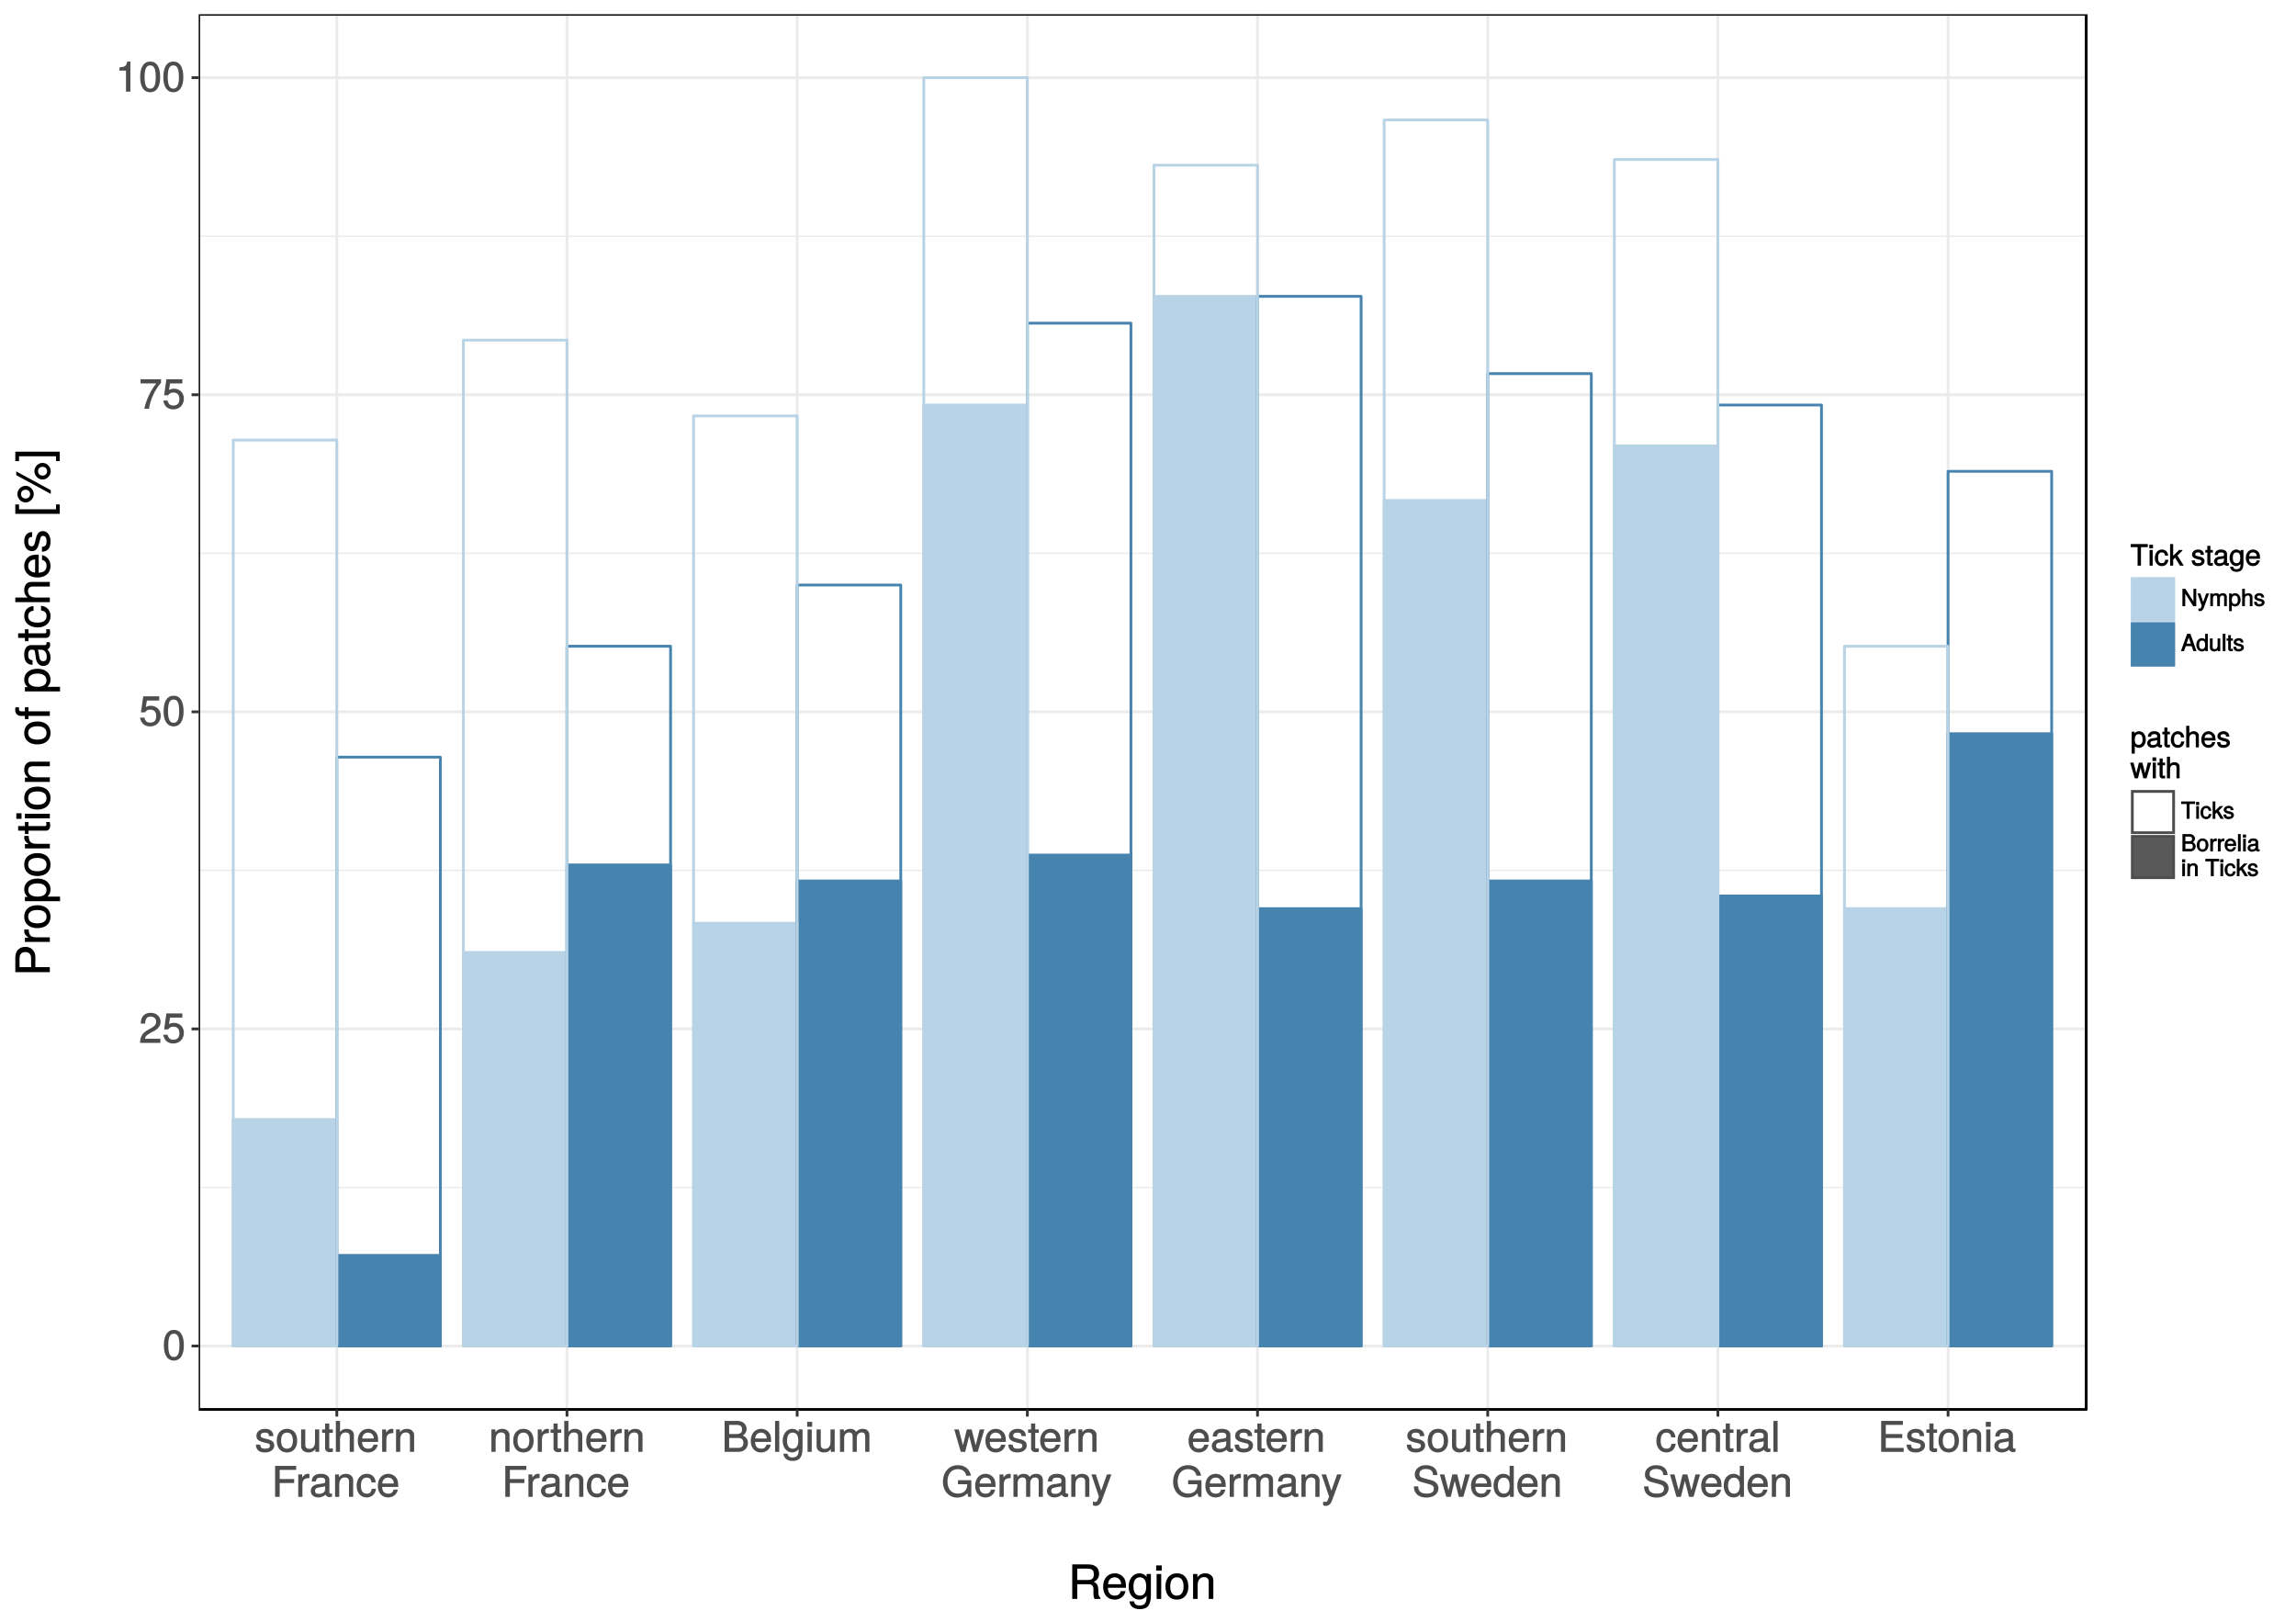 <?xml version="1.0" encoding="UTF-8"?>
<svg xmlns="http://www.w3.org/2000/svg" xmlns:xlink="http://www.w3.org/1999/xlink" width="882pt" height="623pt" viewBox="0 0 882 623" version="1.1">
<defs>
<g>
<symbol overflow="visible" id="glyph0-0">
<path style="stroke:none;" d=""/>
</symbol>
<symbol overflow="visible" id="glyph0-1">
<path style="stroke:none;" d="M 8.234 -5.562 C 8.234 -9.5 6.859 -11.562 4.406 -11.562 C 1.953 -11.562 0.547 -9.469 0.547 -5.656 C 0.547 -1.844 1.969 0.234 4.406 0.234 C 6.797 0.234 8.234 -1.844 8.234 -5.562 Z M 6.531 -5.703 C 6.531 -2.484 5.938 -1.156 4.375 -1.156 C 2.875 -1.156 2.25 -2.547 2.25 -5.641 C 2.25 -8.75 2.875 -10.094 4.406 -10.094 C 5.922 -10.094 6.531 -8.734 6.531 -5.703 Z M 6.531 -5.703 "/>
</symbol>
<symbol overflow="visible" id="glyph0-2">
<path style="stroke:none;" d="M 8.297 -8.125 C 8.297 -10.047 6.688 -11.562 4.547 -11.562 C 2.219 -11.562 0.734 -10.281 0.656 -7.406 L 2.344 -7.406 C 2.453 -9.422 3.109 -10.109 4.5 -10.109 C 5.781 -10.109 6.594 -9.312 6.594 -8.094 C 6.594 -7.203 6.094 -6.516 5.094 -5.938 L 3.609 -5.109 C 1.25 -3.766 0.531 -2.625 0.391 0 L 8.219 0 L 8.219 -1.609 L 2.266 -1.609 C 2.406 -2.438 2.875 -2.938 4.266 -3.766 L 5.875 -4.625 C 7.453 -5.469 8.297 -6.734 8.297 -8.125 Z M 8.297 -8.125 "/>
</symbol>
<symbol overflow="visible" id="glyph0-3">
<path style="stroke:none;" d="M 8.344 -3.875 C 8.344 -6.109 6.719 -7.703 4.547 -7.703 C 3.75 -7.703 2.984 -7.453 2.625 -7.188 L 3.016 -9.719 L 7.75 -9.719 L 7.75 -11.328 L 1.625 -11.328 L 0.75 -5.172 L 2.266 -5.172 C 2.953 -5.984 3.406 -6.219 4.281 -6.219 C 5.812 -6.219 6.625 -5.359 6.625 -3.688 C 6.625 -2.047 5.828 -1.234 4.281 -1.234 C 3.062 -1.234 2.438 -1.75 2.062 -3.141 L 0.391 -3.141 C 0.875 -0.766 2.297 0.234 4.312 0.234 C 6.609 0.234 8.344 -1.469 8.344 -3.875 Z M 8.344 -3.875 "/>
</symbol>
<symbol overflow="visible" id="glyph0-4">
<path style="stroke:none;" d="M 8.453 -10.031 L 8.453 -11.328 L 0.594 -11.328 L 0.594 -9.719 L 6.609 -9.719 C 4.5 -7.062 2.859 -3.688 2.031 0 L 3.828 0 C 4.469 -3.781 6.031 -7.125 8.453 -10 Z M 8.453 -10.031 "/>
</symbol>
<symbol overflow="visible" id="glyph0-5">
<path style="stroke:none;" d="M 5.688 -0.109 L 5.688 -11.562 L 4.516 -11.562 C 3.984 -9.734 3.812 -9.578 1.484 -9.297 L 1.484 -8.078 L 4 -8.078 L 4 0 L 5.688 0 Z M 5.688 -0.109 "/>
</symbol>
<symbol overflow="visible" id="glyph0-6">
<path style="stroke:none;" d="M 7.469 -2.469 C 7.469 -3.719 6.641 -4.453 4.969 -4.844 L 3.703 -5.156 C 2.609 -5.406 2.266 -5.641 2.266 -6.234 C 2.266 -7.016 2.828 -7.391 3.922 -7.391 C 4.984 -7.391 5.422 -7.047 5.453 -6.047 L 7.141 -6.047 C 7.125 -7.812 5.906 -8.844 3.969 -8.844 C 2.016 -8.844 0.609 -7.734 0.609 -6.172 C 0.609 -4.859 1.422 -4.125 3.406 -3.641 L 4.656 -3.344 C 5.578 -3.125 5.812 -2.953 5.812 -2.359 C 5.812 -1.562 5.172 -1.219 4 -1.219 C 2.797 -1.219 2.25 -1.391 2.062 -2.781 L 0.406 -2.781 C 0.469 -0.734 1.703 0.234 3.891 0.234 C 6 0.234 7.469 -0.844 7.469 -2.469 Z M 7.469 -2.469 "/>
</symbol>
<symbol overflow="visible" id="glyph0-7">
<path style="stroke:none;" d="M 8.281 -4.234 C 8.281 -7.141 6.766 -8.844 4.359 -8.844 C 2 -8.844 0.438 -7.125 0.438 -4.297 C 0.438 -1.484 1.984 0.234 4.375 0.234 C 6.719 0.234 8.281 -1.484 8.281 -4.234 Z M 6.625 -4.25 C 6.625 -2.281 5.844 -1.219 4.375 -1.219 C 2.875 -1.219 2.094 -2.266 2.094 -4.297 C 2.094 -6.312 2.875 -7.391 4.375 -7.391 C 5.875 -7.391 6.625 -6.344 6.625 -4.25 Z M 6.625 -4.25 "/>
</symbol>
<symbol overflow="visible" id="glyph0-8">
<path style="stroke:none;" d="M 7.844 -0.109 L 7.844 -8.609 L 6.234 -8.609 L 6.234 -3.875 C 6.234 -2.156 5.484 -1.156 4.094 -1.156 C 3.047 -1.156 2.5 -1.688 2.5 -2.688 L 2.5 -8.609 L 0.891 -8.609 L 0.891 -2.156 C 0.891 -0.766 2.078 0.234 3.719 0.234 C 4.938 0.234 5.828 -0.219 6.609 -1.328 L 6.375 -1.406 L 6.375 0 L 7.844 0 Z M 7.844 -0.109 "/>
</symbol>
<symbol overflow="visible" id="glyph0-9">
<path style="stroke:none;" d="M 4.188 -0.109 L 4.188 -1.391 C 3.891 -1.297 3.688 -1.281 3.422 -1.281 C 2.844 -1.281 2.812 -1.328 2.812 -1.922 L 2.812 -7.297 L 4.188 -7.297 L 4.188 -8.609 L 2.812 -8.609 L 2.812 -10.906 L 1.219 -10.906 L 1.219 -8.609 L 0.078 -8.609 L 0.078 -7.297 L 1.219 -7.297 L 1.219 -1.328 C 1.219 -0.484 1.938 0.109 2.969 0.109 C 3.297 0.109 3.609 0.078 4.188 -0.016 Z M 4.188 -0.109 "/>
</symbol>
<symbol overflow="visible" id="glyph0-10">
<path style="stroke:none;" d="M 7.906 -0.109 L 7.906 -6.453 C 7.906 -7.859 6.766 -8.844 5.141 -8.844 C 3.953 -8.844 3.125 -8.453 2.344 -7.422 L 2.578 -7.344 L 2.578 -11.891 L 0.969 -11.891 L 0.969 0 L 2.578 0 L 2.578 -4.734 C 2.578 -6.453 3.344 -7.453 4.719 -7.453 C 5.656 -7.453 6.297 -7.031 6.297 -5.922 L 6.297 0 L 7.906 0 Z M 7.906 -0.109 "/>
</symbol>
<symbol overflow="visible" id="glyph0-11">
<path style="stroke:none;" d="M 8.344 -3.922 C 8.344 -5.141 8.234 -5.906 8 -6.531 C 7.453 -7.906 6.047 -8.844 4.484 -8.844 C 2.141 -8.844 0.5 -7.016 0.5 -4.25 C 0.5 -1.5 2.094 0.234 4.453 0.234 C 6.375 0.234 7.828 -0.953 8.188 -2.766 L 6.578 -2.766 C 6.172 -1.562 5.562 -1.219 4.5 -1.219 C 3.109 -1.219 2.188 -2 2.156 -3.812 L 8.344 -3.812 Z M 6.875 -5.031 C 6.875 -5.031 6.672 -5.125 6.688 -5.125 L 2.203 -5.125 C 2.297 -6.5 3.125 -7.391 4.469 -7.391 C 5.781 -7.391 6.641 -6.422 6.641 -5.109 Z M 6.875 -5.031 "/>
</symbol>
<symbol overflow="visible" id="glyph0-12">
<path style="stroke:none;" d="M 5.266 -7.328 L 5.266 -8.781 C 4.906 -8.828 4.797 -8.844 4.625 -8.844 C 3.766 -8.844 2.984 -8.297 2.219 -7.062 L 2.469 -6.969 L 2.469 -8.609 L 0.969 -8.609 L 0.969 0 L 2.578 0 L 2.578 -4.469 C 2.578 -6.359 3.078 -7.188 5.266 -7.219 Z M 5.266 -7.328 "/>
</symbol>
<symbol overflow="visible" id="glyph0-13">
<path style="stroke:none;" d="M 7.922 -0.109 L 7.922 -6.453 C 7.922 -7.844 6.75 -8.844 5.141 -8.844 C 3.891 -8.844 2.969 -8.344 2.234 -7.172 L 2.484 -7.094 L 2.484 -8.609 L 0.969 -8.609 L 0.969 0 L 2.578 0 L 2.578 -4.734 C 2.578 -6.453 3.375 -7.453 4.734 -7.453 C 5.797 -7.453 6.312 -6.922 6.312 -5.922 L 6.312 0 L 7.922 0 Z M 7.922 -0.109 "/>
</symbol>
<symbol overflow="visible" id="glyph0-14">
<path style="stroke:none;" d="M 9.391 -10.469 L 9.391 -11.891 L 1.297 -11.891 L 1.297 0 L 3.062 0 L 3.062 -5.312 L 8.625 -5.312 L 8.625 -6.844 L 3.062 -6.844 L 3.062 -10.359 L 9.391 -10.359 Z M 9.391 -10.469 "/>
</symbol>
<symbol overflow="visible" id="glyph0-15">
<path style="stroke:none;" d="M 8.688 -0.141 L 8.688 -1.297 C 8.422 -1.234 8.359 -1.234 8.266 -1.234 C 7.812 -1.234 7.688 -1.359 7.688 -1.781 L 7.688 -6.453 C 7.688 -7.938 6.469 -8.844 4.406 -8.844 C 2.375 -8.844 0.969 -7.969 0.891 -5.906 L 2.5 -5.906 C 2.625 -7.047 3.109 -7.391 4.359 -7.391 C 5.547 -7.391 6.078 -7.062 6.078 -6.25 L 6.078 -5.906 C 6.078 -5.344 5.891 -5.219 4.828 -5.094 C 2.938 -4.844 2.656 -4.781 2.141 -4.578 C 1.172 -4.172 0.531 -3.312 0.531 -2.281 C 0.531 -0.766 1.734 0.234 3.422 0.234 C 4.5 0.234 5.625 -0.234 6.188 -0.828 C 6.266 -0.469 6.984 0.109 7.641 0.109 C 7.922 0.109 8.125 0.078 8.688 -0.062 Z M 6.078 -3.016 C 6.078 -1.812 5.016 -1.156 3.719 -1.156 C 2.672 -1.156 2.188 -1.406 2.188 -2.312 C 2.188 -3.203 2.656 -3.469 4.078 -3.688 C 5.484 -3.875 5.781 -3.938 6.078 -4.078 Z M 6.078 -3.016 "/>
</symbol>
<symbol overflow="visible" id="glyph0-16">
<path style="stroke:none;" d="M 7.625 -3.109 L 6.156 -3.109 C 5.922 -1.656 5.375 -1.219 4.234 -1.219 C 2.766 -1.219 2.016 -2.234 2.016 -4.219 C 2.016 -6.312 2.75 -7.391 4.203 -7.391 C 5.328 -7.391 5.891 -6.844 6.062 -5.562 L 7.688 -5.562 C 7.5 -7.734 6.094 -8.844 4.219 -8.844 C 1.969 -8.844 0.359 -7.016 0.359 -4.219 C 0.359 -1.516 1.938 0.234 4.203 0.234 C 6.203 0.234 7.594 -1.078 7.781 -3.109 Z M 7.625 -3.109 "/>
</symbol>
<symbol overflow="visible" id="glyph0-17">
<path style="stroke:none;" d="M 10.094 -3.438 C 10.094 -4.844 9.328 -5.812 7.844 -6.391 L 7.844 -6.156 C 8.891 -6.656 9.578 -7.625 9.578 -8.812 C 9.578 -10.516 8.203 -11.891 6 -11.891 L 1.125 -11.891 L 1.125 0 L 6.531 0 C 8.625 0 10.094 -1.516 10.094 -3.438 Z M 7.828 -8.609 C 7.828 -7.422 7.281 -6.859 5.625 -6.859 L 2.875 -6.859 L 2.875 -10.359 L 5.625 -10.359 C 7.281 -10.359 7.828 -9.797 7.828 -8.609 Z M 8.344 -3.422 C 8.344 -2.297 7.797 -1.531 6.391 -1.531 L 2.875 -1.531 L 2.875 -5.328 L 6.391 -5.328 C 7.797 -5.328 8.344 -4.562 8.344 -3.422 Z M 8.344 -3.422 "/>
</symbol>
<symbol overflow="visible" id="glyph0-18">
<path style="stroke:none;" d="M 2.547 -0.109 L 2.547 -11.891 L 0.938 -11.891 L 0.938 0 L 2.547 0 Z M 2.547 -0.109 "/>
</symbol>
<symbol overflow="visible" id="glyph0-19">
<path style="stroke:none;" d="M 7.953 -1.484 L 7.953 -8.609 L 6.453 -8.609 L 6.453 -7.281 L 6.688 -7.359 C 6.016 -8.359 5.109 -8.844 4.031 -8.844 C 1.906 -8.844 0.312 -6.938 0.312 -4.219 C 0.312 -1.578 1.953 0.234 3.922 0.234 C 4.969 0.234 5.812 -0.234 6.688 -1.297 L 6.453 -1.375 L 6.453 -0.812 C 6.453 1.406 5.688 2.141 4.125 2.141 C 3.078 2.141 2.391 1.875 2.203 0.734 L 0.578 0.734 C 0.734 2.438 2.109 3.484 4.078 3.484 C 6.703 3.484 7.953 2.203 7.953 -1.484 Z M 6.312 -4.25 C 6.312 -2.25 5.594 -1.219 4.188 -1.219 C 2.734 -1.219 1.984 -2.266 1.984 -4.297 C 1.984 -6.312 2.75 -7.391 4.172 -7.391 C 5.609 -7.391 6.312 -6.281 6.312 -4.25 Z M 6.312 -4.25 "/>
</symbol>
<symbol overflow="visible" id="glyph0-20">
<path style="stroke:none;" d="M 2.578 -0.109 L 2.578 -8.609 L 0.969 -8.609 L 0.969 0 L 2.578 0 Z M 2.75 -9.766 L 2.75 -11.531 L 0.812 -11.531 L 0.812 -9.641 L 2.75 -9.641 Z M 2.75 -9.766 "/>
</symbol>
<symbol overflow="visible" id="glyph0-21">
<path style="stroke:none;" d="M 12.281 -0.109 L 12.281 -6.406 C 12.281 -7.906 11.328 -8.844 9.766 -8.844 C 8.641 -8.844 7.859 -8.484 7.203 -7.688 C 6.781 -8.438 6.016 -8.844 4.922 -8.844 C 3.812 -8.844 2.953 -8.406 2.234 -7.391 L 2.484 -7.312 L 2.484 -8.609 L 0.984 -8.609 L 0.984 0 L 2.594 0 L 2.594 -5.375 C 2.594 -6.594 3.344 -7.453 4.438 -7.453 C 5.422 -7.453 5.844 -6.953 5.844 -5.891 L 5.844 0 L 7.438 0 L 7.438 -5.375 C 7.438 -6.594 8.203 -7.453 9.297 -7.453 C 10.266 -7.453 10.688 -6.938 10.688 -5.891 L 10.688 0 L 12.281 0 Z M 12.281 -0.109 "/>
</symbol>
<symbol overflow="visible" id="glyph0-22">
<path style="stroke:none;" d="M 11.328 -8.609 L 9.703 -8.609 L 8.016 -1.984 L 8.281 -1.969 L 6.609 -8.609 L 4.75 -8.609 L 3.141 -1.984 L 3.406 -1.969 L 1.656 -8.609 L -0.078 -8.609 L 2.422 0 L 4.125 0 L 5.781 -6.688 L 5.5 -6.688 L 7.234 0 L 8.953 0 L 11.484 -8.609 Z M 11.328 -8.609 "/>
</symbol>
<symbol overflow="visible" id="glyph0-23">
<path style="stroke:none;" d="M 11.469 -0.109 L 11.469 -6.391 L 6.344 -6.391 L 6.344 -4.844 L 9.891 -4.844 L 9.891 -4.641 C 9.891 -2.562 8.5 -1.25 6.375 -1.25 C 3.734 -1.25 2.312 -3.062 2.312 -5.906 C 2.312 -8.766 3.828 -10.641 6.281 -10.641 C 8.062 -10.641 9.203 -9.75 9.531 -8.125 L 11.328 -8.125 C 10.891 -10.609 8.969 -12.172 6.297 -12.172 C 2.734 -12.172 0.562 -9.312 0.562 -5.828 C 0.562 -2.234 2.891 0.281 6.047 0.281 C 7.625 0.281 8.984 -0.297 9.953 -1.375 L 10.281 0 L 11.469 0 Z M 11.469 -0.109 "/>
</symbol>
<symbol overflow="visible" id="glyph0-24">
<path style="stroke:none;" d="M 7.641 -8.609 L 6.094 -8.609 L 3.75 -1.984 L 4.016 -1.969 L 1.844 -8.609 L 0.125 -8.609 L 3.016 -0.094 L 2.5 1.234 C 2.266 1.828 2.141 1.953 1.562 1.953 C 1.375 1.953 1.156 1.922 0.719 1.828 L 0.719 3.234 C 1.031 3.391 1.406 3.484 1.766 3.484 C 2.703 3.484 3.594 2.844 4.047 1.641 L 7.828 -8.609 Z M 7.641 -8.609 "/>
</symbol>
<symbol overflow="visible" id="glyph0-25">
<path style="stroke:none;" d="M 10.062 -3.312 C 10.062 -4.75 9.047 -5.922 7.453 -6.359 L 4.531 -7.141 C 3.125 -7.5 2.734 -7.859 2.734 -8.75 C 2.734 -9.938 3.641 -10.703 5.219 -10.703 C 7.078 -10.703 7.984 -9.969 7.984 -8.344 L 9.656 -8.344 C 9.656 -10.734 7.953 -12.172 5.266 -12.172 C 2.703 -12.172 0.969 -10.656 0.969 -8.547 C 0.969 -7.125 1.875 -6.109 3.406 -5.719 L 6.297 -4.938 C 7.781 -4.562 8.297 -4.078 8.297 -3.172 C 8.297 -1.891 7.484 -1.25 5.469 -1.25 C 3.266 -1.25 2.297 -2.234 2.297 -4.016 L 0.625 -4.016 C 0.625 -1.156 2.625 0.281 5.375 0.281 C 8.344 0.281 10.062 -1.234 10.062 -3.312 Z M 10.062 -3.312 "/>
</symbol>
<symbol overflow="visible" id="glyph0-26">
<path style="stroke:none;" d="M 8.047 -0.109 L 8.047 -11.891 L 6.453 -11.891 L 6.453 -7.438 L 6.688 -7.516 C 6.125 -8.375 5.141 -8.844 4.016 -8.844 C 1.844 -8.844 0.266 -7.062 0.266 -4.391 C 0.266 -1.547 1.812 0.234 4.062 0.234 C 5.219 0.234 6.109 -0.219 6.828 -1.266 L 6.594 -1.344 L 6.594 0 L 8.047 0 Z M 6.453 -4.266 C 6.453 -2.344 5.656 -1.234 4.25 -1.234 C 2.781 -1.234 1.938 -2.359 1.938 -4.297 C 1.938 -6.25 2.781 -7.375 4.234 -7.375 C 5.688 -7.375 6.453 -6.203 6.453 -4.266 Z M 6.453 -4.266 "/>
</symbol>
<symbol overflow="visible" id="glyph0-27">
<path style="stroke:none;" d="M 9.938 -0.109 L 9.938 -1.531 L 3.062 -1.531 L 3.062 -5.312 L 9.406 -5.312 L 9.406 -6.844 L 3.062 -6.844 L 3.062 -10.359 L 9.641 -10.359 L 9.641 -11.891 L 1.297 -11.891 L 1.297 0 L 9.938 0 Z M 9.938 -0.109 "/>
</symbol>
<symbol overflow="visible" id="glyph1-0">
<path style="stroke:none;" d=""/>
</symbol>
<symbol overflow="visible" id="glyph1-1">
<path style="stroke:none;" d="M 12.344 -0.078 L 12.344 -0.5 C 11.688 -0.953 11.578 -1.391 11.562 -3.125 C 11.516 -5.297 11.062 -6.016 9.797 -6.547 C 11.125 -7.203 11.844 -8.188 11.844 -9.688 C 11.844 -11.953 10.297 -13.266 7.719 -13.266 L 1.531 -13.266 L 1.531 0 L 3.469 0 L 3.469 -5.656 L 7.672 -5.656 C 9.141 -5.656 9.703 -5.062 9.688 -3.438 L 9.672 -2.266 C 9.641 -1.453 9.812 -0.609 10.078 0 L 12.344 0 Z M 9.828 -9.453 C 9.828 -7.906 9.188 -7.266 7.391 -7.266 L 3.469 -7.266 L 3.469 -11.641 L 7.391 -11.641 C 9.266 -11.641 9.828 -10.922 9.828 -9.453 Z M 9.828 -9.453 "/>
</symbol>
<symbol overflow="visible" id="glyph1-2">
<path style="stroke:none;" d="M 9.359 -4.359 C 9.359 -5.719 9.25 -6.594 8.984 -7.297 C 8.375 -8.844 6.797 -9.844 5.047 -9.844 C 2.406 -9.844 0.578 -7.828 0.578 -4.734 C 0.578 -1.641 2.359 0.266 5 0.266 C 7.156 0.266 8.781 -1.031 9.188 -3 L 7.375 -3 C 6.969 -1.75 6.266 -1.266 5.062 -1.266 C 3.484 -1.266 2.453 -2.203 2.406 -4.281 L 9.359 -4.281 Z M 7.719 -5.641 C 7.719 -5.641 7.531 -5.656 7.531 -5.656 L 2.453 -5.656 C 2.578 -7.25 3.516 -8.312 5.016 -8.312 C 6.5 -8.312 7.484 -7.156 7.484 -5.688 Z M 7.719 -5.641 "/>
</symbol>
<symbol overflow="visible" id="glyph1-3">
<path style="stroke:none;" d="M 8.922 -1.625 L 8.922 -9.578 L 7.266 -9.578 L 7.266 -8.141 L 7.5 -8.172 C 6.75 -9.281 5.734 -9.844 4.531 -9.844 C 2.141 -9.844 0.375 -7.766 0.375 -4.703 C 0.375 -1.734 2.203 0.266 4.406 0.266 C 5.594 0.266 6.516 -0.25 7.5 -1.438 L 7.266 -1.5 L 7.266 -0.859 C 7.266 1.641 6.391 2.516 4.641 2.516 C 3.453 2.516 2.656 2.156 2.469 0.938 L 0.688 0.938 C 0.844 2.797 2.375 3.922 4.594 3.922 C 7.547 3.922 8.922 2.531 8.922 -1.625 Z M 7.125 -4.734 C 7.125 -2.484 6.297 -1.266 4.719 -1.266 C 3.078 -1.266 2.219 -2.5 2.219 -4.781 C 2.219 -7.062 3.094 -8.312 4.703 -8.312 C 6.312 -8.312 7.125 -7.016 7.125 -4.734 Z M 7.125 -4.734 "/>
</symbol>
<symbol overflow="visible" id="glyph1-4">
<path style="stroke:none;" d="M 2.875 -0.078 L 2.875 -9.578 L 1.109 -9.578 L 1.109 0 L 2.875 0 Z M 3.078 -10.922 L 3.078 -12.875 L 0.938 -12.875 L 0.938 -10.859 L 3.078 -10.859 Z M 3.078 -10.922 "/>
</symbol>
<symbol overflow="visible" id="glyph1-5">
<path style="stroke:none;" d="M 9.312 -4.719 C 9.312 -7.969 7.609 -9.844 4.891 -9.844 C 2.25 -9.844 0.5 -7.953 0.5 -4.781 C 0.5 -1.625 2.234 0.266 4.906 0.266 C 7.562 0.266 9.312 -1.625 9.312 -4.719 Z M 7.469 -4.734 C 7.469 -2.516 6.562 -1.266 4.906 -1.266 C 3.234 -1.266 2.344 -2.5 2.344 -4.781 C 2.344 -7.062 3.234 -8.312 4.906 -8.312 C 6.609 -8.312 7.469 -7.078 7.469 -4.734 Z M 7.469 -4.734 "/>
</symbol>
<symbol overflow="visible" id="glyph1-6">
<path style="stroke:none;" d="M 8.891 -0.078 L 8.891 -7.203 C 8.891 -8.766 7.594 -9.844 5.781 -9.844 C 4.375 -9.844 3.359 -9.266 2.531 -7.953 L 2.766 -7.922 L 2.766 -9.578 L 1.109 -9.578 L 1.109 0 L 2.875 0 L 2.875 -5.281 C 2.875 -7.203 3.797 -8.391 5.328 -8.391 C 6.516 -8.391 7.125 -7.734 7.125 -6.609 L 7.125 0 L 8.891 0 Z M 8.891 -0.078 "/>
</symbol>
<symbol overflow="visible" id="glyph2-0">
<path style="stroke:none;" d=""/>
</symbol>
<symbol overflow="visible" id="glyph2-1">
<path style="stroke:none;" d="M -9.344 -11.234 C -11.812 -11.234 -13.266 -9.641 -13.266 -7.062 L -13.266 -1.5 L 0 -1.5 L 0 -3.438 L -5.562 -3.438 L -5.562 -7.438 C -5.562 -9.594 -7.156 -11.234 -9.344 -11.234 Z M -9.406 -9.219 C -7.969 -9.219 -7.188 -8.406 -7.188 -6.797 L -7.188 -3.438 L -11.641 -3.438 L -11.641 -6.797 C -11.641 -8.406 -10.859 -9.219 -9.406 -9.219 Z M -9.406 -9.219 "/>
</symbol>
<symbol overflow="visible" id="glyph2-2">
<path style="stroke:none;" d="M -8.188 -5.906 L -9.781 -5.906 C -9.828 -5.531 -9.844 -5.406 -9.844 -5.203 C -9.844 -4.234 -9.234 -3.391 -7.828 -2.516 L -7.797 -2.75 L -9.578 -2.75 L -9.578 -1.109 L 0 -1.109 L 0 -2.875 L -4.969 -2.875 C -7.094 -2.875 -8.078 -3.453 -8.125 -5.906 Z M -8.188 -5.906 "/>
</symbol>
<symbol overflow="visible" id="glyph2-3">
<path style="stroke:none;" d="M -4.719 -9.312 C -7.969 -9.312 -9.844 -7.609 -9.844 -4.891 C -9.844 -2.25 -7.953 -0.5 -4.781 -0.5 C -1.625 -0.5 0.266 -2.234 0.266 -4.906 C 0.266 -7.562 -1.625 -9.312 -4.719 -9.312 Z M -4.734 -7.469 C -2.516 -7.469 -1.266 -6.562 -1.266 -4.906 C -1.266 -3.234 -2.5 -2.344 -4.781 -2.344 C -7.062 -2.344 -8.312 -3.234 -8.312 -4.906 C -8.312 -6.609 -7.078 -7.469 -4.734 -7.469 Z M -4.734 -7.469 "/>
</symbol>
<symbol overflow="visible" id="glyph2-4">
<path style="stroke:none;" d="M -4.703 -9.547 C -7.859 -9.547 -9.844 -7.859 -9.844 -5.359 C -9.844 -4.094 -9.234 -2.953 -8.125 -2.25 L -8.078 -2.484 L -9.578 -2.484 L -9.578 -0.844 L 3.922 -0.844 L 3.922 -2.609 L -1.203 -2.609 L -1.156 -2.375 C -0.188 -3.172 0.266 -4.156 0.266 -5.375 C 0.266 -7.812 -1.688 -9.547 -4.703 -9.547 Z M -4.734 -7.703 C -2.594 -7.703 -1.281 -6.75 -1.281 -5.109 C -1.281 -3.531 -2.5 -2.609 -4.719 -2.609 C -6.938 -2.609 -8.297 -3.531 -8.297 -5.109 C -8.297 -6.766 -6.984 -7.703 -4.734 -7.703 Z M -4.734 -7.703 "/>
</symbol>
<symbol overflow="visible" id="glyph2-5">
<path style="stroke:none;" d="M -0.078 -4.703 L -1.438 -4.703 C -1.344 -4.375 -1.328 -4.141 -1.328 -3.859 C -1.328 -3.203 -1.438 -3.156 -2.109 -3.156 L -8.203 -3.156 L -8.203 -4.703 L -9.578 -4.703 L -9.578 -3.156 L -12.172 -3.156 L -12.172 -1.391 L -9.578 -1.391 L -9.578 -0.109 L -8.203 -0.109 L -8.203 -1.391 L -1.438 -1.391 C -0.484 -1.391 0.125 -2.172 0.125 -3.344 C 0.125 -3.703 0.094 -4.062 -0.016 -4.703 Z M -0.078 -4.703 "/>
</symbol>
<symbol overflow="visible" id="glyph2-6">
<path style="stroke:none;" d="M -0.078 -2.875 L -9.578 -2.875 L -9.578 -1.109 L 0 -1.109 L 0 -2.875 Z M -10.922 -3.078 L -12.875 -3.078 L -12.875 -0.938 L -10.859 -0.938 L -10.859 -3.078 Z M -10.922 -3.078 "/>
</symbol>
<symbol overflow="visible" id="glyph2-7">
<path style="stroke:none;" d="M -0.078 -8.891 L -7.203 -8.891 C -8.766 -8.891 -9.844 -7.594 -9.844 -5.781 C -9.844 -4.375 -9.266 -3.359 -7.953 -2.531 L -7.922 -2.766 L -9.578 -2.766 L -9.578 -1.109 L 0 -1.109 L 0 -2.875 L -5.281 -2.875 C -7.203 -2.875 -8.391 -3.797 -8.391 -5.328 C -8.391 -6.516 -7.734 -7.125 -6.609 -7.125 L 0 -7.125 L 0 -8.891 Z M -0.078 -8.891 "/>
</symbol>
<symbol overflow="visible" id="glyph2-8">
<path style="stroke:none;" d=""/>
</symbol>
<symbol overflow="visible" id="glyph2-9">
<path style="stroke:none;" d="M -8.281 -4.766 L -9.578 -4.766 L -9.578 -3.203 L -10.984 -3.203 C -11.609 -3.203 -11.859 -3.438 -11.859 -4.125 C -11.859 -4.25 -11.859 -4.297 -11.828 -4.766 L -13.188 -4.766 C -13.297 -4.297 -13.312 -4.109 -13.312 -3.797 C -13.312 -2.406 -12.453 -1.438 -11.109 -1.438 L -9.578 -1.438 L -9.578 -0.188 L -8.203 -0.188 L -8.203 -1.438 L 0 -1.438 L 0 -3.203 L -8.203 -3.203 L -8.203 -4.766 Z M -8.281 -4.766 "/>
</symbol>
<symbol overflow="visible" id="glyph2-10">
<path style="stroke:none;" d="M -0.109 -9.75 L -1.328 -9.75 C -1.281 -9.469 -1.281 -9.391 -1.281 -9.312 C -1.281 -8.781 -1.469 -8.625 -1.938 -8.625 L -7.203 -8.625 C -8.875 -8.625 -9.844 -7.266 -9.844 -4.953 C -9.844 -2.656 -8.953 -1.109 -6.641 -1.031 L -6.641 -2.812 C -7.859 -2.938 -8.312 -3.484 -8.312 -4.891 C -8.312 -6.25 -7.891 -6.859 -6.984 -6.859 L -6.594 -6.859 C -5.953 -6.859 -5.766 -6.625 -5.609 -5.438 C -5.344 -3.312 -5.281 -2.984 -5.047 -2.406 C -4.594 -1.312 -3.672 -0.609 -2.516 -0.609 C -0.812 -0.609 0.266 -1.938 0.266 -3.859 C 0.266 -5.062 -0.25 -6.312 -0.938 -6.969 C -0.469 -7.078 0.125 -7.859 0.125 -8.609 C 0.125 -8.906 0.094 -9.141 -0.047 -9.75 Z M -3.328 -6.859 C -1.984 -6.859 -1.188 -5.641 -1.188 -4.172 C -1.188 -3 -1.531 -2.453 -2.562 -2.453 C -3.547 -2.453 -3.906 -2.984 -4.141 -4.594 C -4.359 -6.172 -4.422 -6.5 -4.594 -6.859 Z M -3.328 -6.859 "/>
</symbol>
<symbol overflow="visible" id="glyph2-11">
<path style="stroke:none;" d="M -3.391 -8.594 L -3.391 -6.938 C -1.859 -6.672 -1.266 -6.047 -1.266 -4.766 C -1.266 -3.109 -2.469 -2.25 -4.703 -2.25 C -7.062 -2.25 -8.312 -3.094 -8.312 -4.734 C -8.312 -6 -7.656 -6.641 -6.266 -6.828 L -6.266 -8.609 C -8.641 -8.422 -9.844 -6.859 -9.844 -4.75 C -9.844 -2.219 -7.828 -0.406 -4.703 -0.406 C -1.656 -0.406 0.266 -2.172 0.266 -4.734 C 0.266 -6.984 -1.156 -8.531 -3.391 -8.719 Z M -3.391 -8.594 "/>
</symbol>
<symbol overflow="visible" id="glyph2-12">
<path style="stroke:none;" d="M -0.078 -8.875 L -7.203 -8.875 C -8.781 -8.875 -9.844 -7.609 -9.844 -5.781 C -9.844 -4.453 -9.391 -3.531 -8.25 -2.641 L -8.203 -2.875 L -13.266 -2.875 L -13.266 -1.109 L 0 -1.109 L 0 -2.875 L -5.281 -2.875 C -7.203 -2.875 -8.391 -3.766 -8.391 -5.312 C -8.391 -6.375 -7.844 -7.109 -6.609 -7.109 L 0 -7.109 L 0 -8.875 Z M -0.078 -8.875 "/>
</symbol>
<symbol overflow="visible" id="glyph2-13">
<path style="stroke:none;" d="M -4.359 -9.359 C -5.719 -9.359 -6.594 -9.25 -7.297 -8.984 C -8.844 -8.375 -9.844 -6.797 -9.844 -5.047 C -9.844 -2.406 -7.828 -0.578 -4.734 -0.578 C -1.641 -0.578 0.266 -2.359 0.266 -5 C 0.266 -7.156 -1.031 -8.781 -3 -9.188 L -3 -7.375 C -1.75 -6.969 -1.266 -6.266 -1.266 -5.062 C -1.266 -3.484 -2.203 -2.453 -4.281 -2.406 L -4.281 -9.359 Z M -5.641 -7.719 C -5.641 -7.719 -5.656 -7.531 -5.656 -7.531 L -5.656 -2.453 C -7.25 -2.578 -8.312 -3.516 -8.312 -5.016 C -8.312 -6.5 -7.156 -7.484 -5.688 -7.484 Z M -5.641 -7.719 "/>
</symbol>
<symbol overflow="visible" id="glyph2-14">
<path style="stroke:none;" d="M -2.719 -8.391 C -4.125 -8.391 -4.891 -7.469 -5.344 -5.594 L -5.688 -4.156 C -5.969 -2.938 -6.297 -2.531 -6.969 -2.531 C -7.828 -2.531 -8.312 -3.188 -8.312 -4.406 C -8.312 -5.609 -7.859 -6.125 -6.797 -6.156 L -6.797 -8.016 C -8.734 -7.984 -9.844 -6.641 -9.844 -4.469 C -9.844 -2.266 -8.641 -0.703 -6.891 -0.703 C -5.422 -0.703 -4.641 -1.609 -4.109 -3.828 L -3.766 -5.234 C -3.516 -6.281 -3.281 -6.547 -2.594 -6.547 C -1.703 -6.547 -1.266 -5.812 -1.266 -4.5 C -1.266 -3.156 -1.516 -2.516 -3.031 -2.328 L -3.031 -0.469 C -0.781 -0.547 0.266 -1.906 0.266 -4.375 C 0.266 -6.75 -0.906 -8.391 -2.719 -8.391 Z M -2.719 -8.391 "/>
</symbol>
<symbol overflow="visible" id="glyph2-15">
<path style="stroke:none;" d="M 3.75 -4.625 L 2.375 -4.625 L 2.375 -2.766 L -11.828 -2.766 L -11.828 -4.625 L -13.266 -4.625 L -13.266 -1.016 L 3.812 -1.016 L 3.812 -4.625 Z M 3.75 -4.625 "/>
</symbol>
<symbol overflow="visible" id="glyph2-16">
<path style="stroke:none;" d="M -9.281 -6.781 C -11.031 -6.781 -12.469 -5.312 -12.469 -3.578 C -12.469 -1.906 -11.016 -0.375 -9.328 -0.375 C -7.625 -0.375 -6.172 -1.906 -6.172 -3.594 C -6.172 -5.281 -7.625 -6.781 -9.281 -6.781 Z M -9.312 -5.281 C -8.312 -5.281 -7.578 -4.594 -7.578 -3.594 C -7.578 -2.594 -8.328 -1.891 -9.328 -1.891 C -10.328 -1.891 -11.062 -2.594 -11.062 -3.578 C -11.062 -4.609 -10.328 -5.281 -9.312 -5.281 Z M -12.906 -12.156 L -12.906 -10.875 L 0.359 -3.672 L 0.359 -5.109 L -12.906 -12.312 Z M -2.766 -15.594 C -4.5 -15.594 -5.938 -14.109 -5.938 -12.391 C -5.938 -10.703 -4.484 -9.188 -2.812 -9.188 C -1.109 -9.188 0.344 -10.703 0.344 -12.406 C 0.344 -14.062 -1.109 -15.594 -2.766 -15.594 Z M -2.766 -14.078 C -1.797 -14.078 -1.062 -13.391 -1.062 -12.406 C -1.062 -11.391 -1.797 -10.688 -2.812 -10.688 C -3.797 -10.688 -4.531 -11.391 -4.531 -12.391 C -4.531 -13.406 -3.797 -14.078 -2.766 -14.078 Z M -2.766 -14.078 "/>
</symbol>
<symbol overflow="visible" id="glyph2-17">
<path style="stroke:none;" d="M 3.75 -3.891 L -13.266 -3.891 L -13.266 -0.266 L -11.828 -0.266 L -11.828 -2.125 L 2.375 -2.125 L 2.375 -0.266 L 3.812 -0.266 L 3.812 -3.891 Z M 3.75 -3.891 "/>
</symbol>
<symbol overflow="visible" id="glyph3-0">
<path style="stroke:none;" d=""/>
</symbol>
<symbol overflow="visible" id="glyph3-1">
<path style="stroke:none;" d="M 6.656 -7.25 L 6.656 -8.297 L 0.094 -8.297 L 0.094 -7.109 L 2.734 -7.109 L 2.734 0 L 4.031 0 L 4.031 -7.109 L 6.656 -7.109 Z M 6.656 -7.25 "/>
</symbol>
<symbol overflow="visible" id="glyph3-2">
<path style="stroke:none;" d="M 1.812 -0.125 L 1.812 -6.031 L 0.625 -6.031 L 0.625 0 L 1.812 0 Z M 1.938 -6.766 L 1.938 -8.047 L 0.516 -8.047 L 0.516 -6.641 L 1.938 -6.641 Z M 1.938 -6.766 "/>
</symbol>
<symbol overflow="visible" id="glyph3-3">
<path style="stroke:none;" d="M 5.25 -2.25 L 4.203 -2.25 C 4.031 -1.188 3.703 -0.953 2.922 -0.953 C 1.906 -0.953 1.438 -1.594 1.438 -2.953 C 1.438 -4.406 1.891 -5.078 2.891 -5.078 C 3.656 -5.078 4 -4.766 4.141 -3.828 L 5.328 -3.828 C 5.203 -5.375 4.188 -6.203 2.906 -6.203 C 1.359 -6.203 0.203 -4.875 0.203 -2.953 C 0.203 -1.094 1.328 0.172 2.891 0.172 C 4.266 0.172 5.266 -0.797 5.391 -2.25 Z M 5.25 -2.25 "/>
</symbol>
<symbol overflow="visible" id="glyph3-4">
<path style="stroke:none;" d="M 5.609 -0.234 L 3.328 -3.891 L 5.266 -5.797 L 5.172 -6.031 L 3.938 -6.031 L 1.453 -3.547 L 1.688 -3.453 L 1.688 -8.297 L 0.5 -8.297 L 0.5 0 L 1.688 0 L 1.688 -2.328 L 2.406 -3.047 L 4.312 0 L 5.766 0 Z M 5.609 -0.234 "/>
</symbol>
<symbol overflow="visible" id="glyph3-5">
<path style="stroke:none;" d=""/>
</symbol>
<symbol overflow="visible" id="glyph3-6">
<path style="stroke:none;" d="M 5.188 -1.75 C 5.188 -2.609 4.562 -3.172 3.422 -3.453 L 2.547 -3.656 C 1.797 -3.844 1.609 -3.938 1.609 -4.344 C 1.609 -4.875 1.953 -5.078 2.688 -5.078 C 3.438 -5.078 3.688 -4.891 3.703 -4.156 L 4.953 -4.156 C 4.938 -5.422 4.062 -6.203 2.734 -6.203 C 1.391 -6.203 0.375 -5.375 0.375 -4.297 C 0.375 -3.406 0.984 -2.844 2.344 -2.516 L 3.203 -2.297 C 3.844 -2.141 3.953 -2.094 3.953 -1.672 C 3.953 -1.141 3.547 -0.953 2.75 -0.953 C 1.922 -0.953 1.594 -1.016 1.453 -2.031 L 0.234 -2.031 C 0.281 -0.562 1.172 0.172 2.672 0.172 C 4.125 0.172 5.188 -0.641 5.188 -1.75 Z M 5.188 -1.75 "/>
</symbol>
<symbol overflow="visible" id="glyph3-7">
<path style="stroke:none;" d="M 2.922 -0.125 L 2.922 -1.078 C 2.672 -1.016 2.531 -1 2.359 -1 C 1.953 -1 1.984 -0.969 1.984 -1.375 L 1.984 -5.016 L 2.922 -5.016 L 2.922 -6.031 L 1.984 -6.031 L 1.984 -7.625 L 0.797 -7.625 L 0.797 -6.031 L 0.016 -6.031 L 0.016 -5.016 L 0.797 -5.016 L 0.797 -0.969 C 0.797 -0.391 1.328 0.078 2.047 0.078 C 2.266 0.078 2.484 0.062 2.922 -0.016 Z M 2.922 -0.125 "/>
</symbol>
<symbol overflow="visible" id="glyph3-8">
<path style="stroke:none;" d="M 6.016 -0.156 L 6.016 -1.016 C 5.781 -0.969 5.734 -0.969 5.688 -0.969 C 5.375 -0.969 5.328 -0.984 5.328 -1.281 L 5.328 -4.484 C 5.328 -5.516 4.438 -6.203 3.031 -6.203 C 1.625 -6.203 0.625 -5.516 0.562 -4.062 L 1.766 -4.062 C 1.844 -4.891 2.141 -5.078 2.984 -5.078 C 3.812 -5.078 4.141 -4.906 4.141 -4.359 L 4.141 -4.109 C 4.141 -3.734 4.047 -3.703 3.328 -3.625 C 2.031 -3.453 1.828 -3.406 1.469 -3.266 C 0.797 -2.984 0.312 -2.328 0.312 -1.625 C 0.312 -0.578 1.188 0.172 2.359 0.172 C 3.094 0.172 3.891 -0.172 4.234 -0.531 C 4.266 -0.375 4.812 0.078 5.266 0.078 C 5.438 0.078 5.594 0.062 6.016 -0.062 Z M 4.141 -2.125 C 4.141 -1.297 3.438 -0.906 2.547 -0.906 C 1.844 -0.906 1.547 -1.016 1.547 -1.656 C 1.547 -2.25 1.828 -2.391 2.812 -2.531 C 3.766 -2.656 3.969 -2.703 4.141 -2.781 Z M 4.141 -2.125 "/>
</symbol>
<symbol overflow="visible" id="glyph3-9">
<path style="stroke:none;" d="M 5.516 -1.078 L 5.516 -6.031 L 4.391 -6.031 L 4.391 -5.062 L 4.625 -5.156 C 4.156 -5.844 3.516 -6.203 2.766 -6.203 C 1.312 -6.203 0.172 -4.828 0.172 -2.953 C 0.172 -1.141 1.344 0.172 2.688 0.172 C 3.422 0.172 4.016 -0.172 4.625 -0.906 L 4.391 -1 L 4.391 -0.609 C 4.391 0.906 3.906 1.359 2.844 1.359 C 2.109 1.359 1.688 1.234 1.547 0.391 L 0.359 0.391 C 0.469 1.609 1.453 2.391 2.812 2.391 C 4.609 2.391 5.516 1.469 5.516 -1.078 Z M 4.297 -2.984 C 4.297 -1.609 3.844 -0.953 2.875 -0.953 C 1.875 -0.953 1.406 -1.609 1.406 -3.016 C 1.406 -4.406 1.891 -5.078 2.875 -5.078 C 3.859 -5.078 4.297 -4.375 4.297 -2.984 Z M 4.297 -2.984 "/>
</symbol>
<symbol overflow="visible" id="glyph3-10">
<path style="stroke:none;" d="M 5.781 -2.75 C 5.781 -3.594 5.703 -4.109 5.547 -4.547 C 5.172 -5.484 4.156 -6.203 3.078 -6.203 C 1.469 -6.203 0.297 -4.875 0.297 -2.984 C 0.297 -1.094 1.438 0.172 3.062 0.172 C 4.375 0.172 5.422 -0.719 5.672 -2.031 L 4.5 -2.031 C 4.203 -1.125 3.828 -0.953 3.094 -0.953 C 2.141 -0.953 1.547 -1.438 1.531 -2.625 L 5.781 -2.625 Z M 4.75 -3.469 C 4.75 -3.469 4.562 -3.625 4.578 -3.641 L 1.562 -3.641 C 1.625 -4.516 2.141 -5.078 3.062 -5.078 C 3.969 -5.078 4.516 -4.469 4.516 -3.562 Z M 4.75 -3.469 "/>
</symbol>
<symbol overflow="visible" id="glyph3-11">
<path style="stroke:none;" d="M 5.891 -2.953 C 5.891 -4.891 4.812 -6.203 3.281 -6.203 C 2.5 -6.203 1.766 -5.812 1.344 -5.125 L 1.578 -5.031 L 1.578 -6.031 L 0.469 -6.031 L 0.469 2.391 L 1.656 2.391 L 1.656 -0.828 L 1.422 -0.719 C 1.906 -0.125 2.547 0.172 3.281 0.172 C 4.781 0.172 5.891 -1.125 5.891 -2.953 Z M 4.656 -2.984 C 4.656 -1.672 4.125 -0.969 3.125 -0.969 C 2.156 -0.969 1.656 -1.609 1.656 -2.969 C 1.656 -4.328 2.156 -5.078 3.125 -5.078 C 4.141 -5.078 4.656 -4.359 4.656 -2.984 Z M 4.656 -2.984 "/>
</symbol>
<symbol overflow="visible" id="glyph3-12">
<path style="stroke:none;" d="M 5.484 -0.125 L 5.484 -4.484 C 5.484 -5.453 4.656 -6.203 3.531 -6.203 C 2.719 -6.203 2.125 -5.906 1.578 -5.203 L 1.812 -5.109 L 1.812 -8.297 L 0.625 -8.297 L 0.625 0 L 1.812 0 L 1.812 -3.312 C 1.812 -4.484 2.297 -5.125 3.25 -5.125 C 3.891 -5.125 4.297 -4.891 4.297 -4.125 L 4.297 0 L 5.484 0 Z M 5.484 -0.125 "/>
</symbol>
<symbol overflow="visible" id="glyph3-13">
<path style="stroke:none;" d="M 7.781 -6.031 L 6.641 -6.031 L 5.469 -1.406 L 5.734 -1.406 L 4.578 -6.031 L 3.25 -6.031 L 2.109 -1.406 L 2.391 -1.406 L 1.172 -6.031 L -0.125 -6.031 L 1.641 0 L 2.875 0 L 4.016 -4.656 L 3.734 -4.656 L 4.938 0 L 6.188 0 L 7.969 -6.031 Z M 7.781 -6.031 "/>
</symbol>
<symbol overflow="visible" id="glyph4-0">
<path style="stroke:none;" d=""/>
</symbol>
<symbol overflow="visible" id="glyph4-1">
<path style="stroke:none;" d="M 5.828 -0.125 L 5.828 -6.672 L 4.75 -6.672 L 4.75 -1.297 L 5.016 -1.406 L 1.641 -6.672 L 0.516 -6.672 L 0.516 0 L 1.594 0 L 1.594 -5.328 L 1.328 -5.234 L 4.672 0 L 5.828 0 Z M 5.828 -0.125 "/>
</symbol>
<symbol overflow="visible" id="glyph4-2">
<path style="stroke:none;" d="M 4.203 -4.875 L 3.297 -4.875 L 1.984 -1.172 L 2.281 -1.156 L 1.062 -4.875 L -0.031 -4.875 L 1.578 -0.125 L 1.297 0.594 C 1.172 0.922 1.172 0.938 0.859 0.938 C 0.75 0.938 0.641 0.922 0.312 0.844 L 0.312 1.734 C 0.516 1.844 0.781 1.922 0.969 1.922 C 1.484 1.922 2.062 1.5 2.312 0.828 L 4.406 -4.875 Z M 4.203 -4.875 "/>
</symbol>
<symbol overflow="visible" id="glyph4-3">
<path style="stroke:none;" d="M 6.828 -0.125 L 6.828 -3.594 C 6.828 -4.422 6.234 -5 5.359 -5 C 4.75 -5 4.266 -4.781 3.969 -4.422 C 3.781 -4.766 3.312 -5 2.703 -5 C 2.094 -5 1.578 -4.734 1.172 -4.188 L 1.438 -4.094 L 1.438 -4.875 L 0.469 -4.875 L 0.469 0 L 1.5 0 L 1.5 -3.031 C 1.5 -3.688 1.844 -4.094 2.438 -4.094 C 2.984 -4.094 3.125 -3.891 3.125 -3.312 L 3.125 0 L 4.172 0 L 4.172 -3.031 C 4.172 -3.688 4.516 -4.094 5.109 -4.094 C 5.641 -4.094 5.797 -3.891 5.797 -3.312 L 5.797 0 L 6.828 0 Z M 6.828 -0.125 "/>
</symbol>
<symbol overflow="visible" id="glyph4-4">
<path style="stroke:none;" d="M 4.75 -2.391 C 4.75 -3.938 3.844 -5 2.625 -5 C 2 -5 1.375 -4.688 1.031 -4.141 L 1.297 -4.047 L 1.297 -4.875 L 0.328 -4.875 L 0.328 1.922 L 1.359 1.922 L 1.359 -0.688 L 1.094 -0.594 C 1.484 -0.109 2.031 0.125 2.625 0.125 C 3.812 0.125 4.75 -0.922 4.75 -2.391 Z M 3.672 -2.406 C 3.672 -1.359 3.297 -0.812 2.5 -0.812 C 1.719 -0.812 1.359 -1.312 1.359 -2.406 C 1.359 -3.484 1.719 -4.062 2.5 -4.062 C 3.312 -4.062 3.672 -3.516 3.672 -2.406 Z M 3.672 -2.406 "/>
</symbol>
<symbol overflow="visible" id="glyph4-5">
<path style="stroke:none;" d="M 4.422 -0.125 L 4.422 -3.609 C 4.422 -4.391 3.719 -5 2.828 -5 C 2.172 -5 1.656 -4.766 1.234 -4.203 L 1.5 -4.109 L 1.5 -6.672 L 0.453 -6.672 L 0.453 0 L 1.5 0 L 1.5 -2.672 C 1.5 -3.609 1.844 -4.094 2.594 -4.094 C 3.109 -4.094 3.391 -3.938 3.391 -3.328 L 3.391 0 L 4.422 0 Z M 4.422 -0.125 "/>
</symbol>
<symbol overflow="visible" id="glyph4-6">
<path style="stroke:none;" d="M 4.188 -1.422 C 4.188 -2.109 3.656 -2.594 2.734 -2.812 L 2.031 -2.969 C 1.438 -3.109 1.328 -3.172 1.328 -3.5 C 1.328 -3.922 1.562 -4.062 2.156 -4.062 C 2.75 -4.062 2.906 -3.938 2.922 -3.328 L 4 -3.328 C 4 -4.359 3.25 -5 2.188 -5 C 1.109 -5 0.25 -4.312 0.25 -3.469 C 0.25 -2.75 0.781 -2.266 1.875 -2 L 2.562 -1.844 C 3.062 -1.719 3.109 -1.703 3.109 -1.359 C 3.109 -0.938 2.844 -0.812 2.203 -0.812 C 1.547 -0.812 1.312 -0.828 1.203 -1.672 L 0.125 -1.672 C 0.172 -0.469 0.938 0.125 2.141 0.125 C 3.297 0.125 4.188 -0.531 4.188 -1.422 Z M 4.188 -1.422 "/>
</symbol>
<symbol overflow="visible" id="glyph4-7">
<path style="stroke:none;" d="M 5.891 -0.125 L 3.594 -6.672 L 2.328 -6.672 L -0.062 0 L 1.125 0 L 1.797 -1.922 L 4.062 -1.922 L 4.719 0 L 5.938 0 Z M 3.938 -2.875 L 2.109 -2.875 L 3.109 -5.672 L 2.797 -5.672 L 3.734 -2.875 Z M 3.938 -2.875 "/>
</symbol>
<symbol overflow="visible" id="glyph4-8">
<path style="stroke:none;" d="M 4.5 -0.125 L 4.5 -6.672 L 3.469 -6.672 L 3.469 -4.156 L 3.734 -4.25 C 3.422 -4.719 2.828 -5 2.203 -5 C 1.016 -5 0.078 -3.953 0.078 -2.484 C 0.078 -0.922 1 0.125 2.234 0.125 C 2.875 0.125 3.406 -0.141 3.812 -0.719 L 3.547 -0.812 L 3.547 0 L 4.5 0 Z M 3.469 -2.422 C 3.469 -1.359 3.109 -0.812 2.344 -0.812 C 1.531 -0.812 1.141 -1.359 1.141 -2.438 C 1.141 -3.516 1.531 -4.062 2.328 -4.062 C 3.125 -4.062 3.469 -3.484 3.469 -2.422 Z M 3.469 -2.422 "/>
</symbol>
<symbol overflow="visible" id="glyph4-9">
<path style="stroke:none;" d="M 4.391 -0.125 L 4.391 -4.875 L 3.359 -4.875 L 3.359 -2.203 C 3.359 -1.266 3.016 -0.781 2.25 -0.781 C 1.672 -0.781 1.453 -1 1.453 -1.547 L 1.453 -4.875 L 0.406 -4.875 L 0.406 -1.266 C 0.406 -0.5 1.141 0.125 2.047 0.125 C 2.719 0.125 3.25 -0.141 3.688 -0.75 L 3.422 -0.844 L 3.422 0 L 4.391 0 Z M 4.391 -0.125 "/>
</symbol>
<symbol overflow="visible" id="glyph4-10">
<path style="stroke:none;" d="M 1.484 -0.125 L 1.484 -6.672 L 0.438 -6.672 L 0.438 0 L 1.484 0 Z M 1.484 -0.125 "/>
</symbol>
<symbol overflow="visible" id="glyph4-11">
<path style="stroke:none;" d="M 2.391 -0.125 L 2.391 -0.922 C 2.141 -0.859 2.016 -0.844 1.875 -0.844 C 1.562 -0.844 1.625 -0.797 1.625 -1.125 L 1.625 -4.016 L 2.391 -4.016 L 2.391 -4.875 L 1.625 -4.875 L 1.625 -6.141 L 0.594 -6.141 L 0.594 -4.875 L -0.031 -4.875 L -0.031 -4.016 L 0.594 -4.016 L 0.594 -0.797 C 0.594 -0.328 1.062 0.062 1.641 0.062 C 1.812 0.062 1.984 0.047 2.391 -0.031 Z M 2.391 -0.125 "/>
</symbol>
<symbol overflow="visible" id="glyph4-12">
<path style="stroke:none;" d="M 5.359 -5.828 L 5.359 -6.672 L 0.031 -6.672 L 0.031 -5.688 L 2.141 -5.688 L 2.141 0 L 3.266 0 L 3.266 -5.688 L 5.359 -5.688 Z M 5.359 -5.828 "/>
</symbol>
<symbol overflow="visible" id="glyph4-13">
<path style="stroke:none;" d="M 1.5 -0.125 L 1.5 -4.875 L 0.453 -4.875 L 0.453 0 L 1.5 0 Z M 1.594 -5.438 L 1.594 -6.484 L 0.375 -6.484 L 0.375 -5.297 L 1.594 -5.297 Z M 1.594 -5.438 "/>
</symbol>
<symbol overflow="visible" id="glyph4-14">
<path style="stroke:none;" d="M 4.203 -1.844 L 3.312 -1.844 C 3.172 -1 2.953 -0.812 2.328 -0.812 C 1.516 -0.812 1.188 -1.297 1.188 -2.391 C 1.188 -3.547 1.516 -4.062 2.312 -4.062 C 2.922 -4.062 3.156 -3.828 3.266 -3.062 L 4.297 -3.062 C 4.203 -4.312 3.359 -5 2.328 -5 C 1.078 -5 0.109 -3.922 0.109 -2.391 C 0.109 -0.906 1.062 0.125 2.312 0.125 C 3.406 0.125 4.25 -0.656 4.359 -1.844 Z M 4.203 -1.844 "/>
</symbol>
<symbol overflow="visible" id="glyph4-15">
<path style="stroke:none;" d="M 4.516 -0.234 L 2.703 -3.125 L 4.469 -4.875 L 3.125 -4.875 L 1.125 -2.891 L 1.391 -2.781 L 1.391 -6.672 L 0.359 -6.672 L 0.359 0 L 1.391 0 L 1.391 -1.875 L 1.922 -2.406 L 3.422 0 L 4.656 0 Z M 4.516 -0.234 "/>
</symbol>
<symbol overflow="visible" id="glyph4-16">
<path style="stroke:none;" d="M 5.625 -1.969 C 5.625 -2.734 5.125 -3.328 4.312 -3.656 L 4.312 -3.391 C 4.891 -3.656 5.344 -4.266 5.344 -4.922 C 5.344 -5.844 4.516 -6.672 3.297 -6.672 L 0.531 -6.672 L 0.531 0 L 3.594 0 C 4.734 0 5.625 -0.906 5.625 -1.969 Z M 4.219 -4.797 C 4.219 -4.156 4 -3.922 3.094 -3.922 L 1.656 -3.922 L 1.656 -5.688 L 3.094 -5.688 C 4 -5.688 4.219 -5.453 4.219 -4.797 Z M 4.5 -1.953 C 4.5 -1.344 4.281 -0.984 3.516 -0.984 L 1.656 -0.984 L 1.656 -2.922 L 3.516 -2.922 C 4.281 -2.922 4.5 -2.578 4.5 -1.953 Z M 4.5 -1.953 "/>
</symbol>
<symbol overflow="visible" id="glyph4-17">
<path style="stroke:none;" d="M 4.641 -2.406 C 4.641 -4 3.719 -5 2.391 -5 C 1.094 -5 0.156 -3.984 0.156 -2.438 C 0.156 -0.891 1.094 0.125 2.406 0.125 C 3.688 0.125 4.641 -0.891 4.641 -2.406 Z M 3.562 -2.406 C 3.562 -1.328 3.203 -0.812 2.406 -0.812 C 1.578 -0.812 1.234 -1.312 1.234 -2.438 C 1.234 -3.547 1.578 -4.062 2.406 -4.062 C 3.234 -4.062 3.562 -3.547 3.562 -2.406 Z M 3.562 -2.406 "/>
</symbol>
<symbol overflow="visible" id="glyph4-18">
<path style="stroke:none;" d="M 2.969 -4.094 L 2.969 -4.969 C 2.703 -5 2.641 -5 2.547 -5 C 2.062 -5 1.594 -4.688 1.172 -4 L 1.438 -3.906 L 1.438 -4.875 L 0.453 -4.875 L 0.453 0 L 1.5 0 L 1.5 -2.531 C 1.5 -3.562 1.688 -3.953 2.969 -3.969 Z M 2.969 -4.094 "/>
</symbol>
<symbol overflow="visible" id="glyph4-19">
<path style="stroke:none;" d="M 4.656 -2.219 C 4.656 -2.891 4.609 -3.312 4.484 -3.656 C 4.172 -4.422 3.328 -5 2.469 -5 C 1.172 -5 0.188 -3.922 0.188 -2.406 C 0.188 -0.891 1.156 0.125 2.453 0.125 C 3.5 0.125 4.375 -0.594 4.594 -1.656 L 3.547 -1.656 C 3.312 -0.938 3.062 -0.812 2.469 -0.812 C 1.703 -0.812 1.281 -1.172 1.266 -2.094 L 4.656 -2.094 Z M 3.828 -2.781 C 3.828 -2.781 3.609 -2.938 3.641 -2.953 L 1.297 -2.953 C 1.344 -3.641 1.719 -4.062 2.453 -4.062 C 3.172 -4.062 3.578 -3.594 3.578 -2.875 Z M 3.828 -2.781 "/>
</symbol>
<symbol overflow="visible" id="glyph4-20">
<path style="stroke:none;" d="M 4.859 -0.156 L 4.859 -0.875 C 4.625 -0.812 4.594 -0.812 4.547 -0.812 C 4.297 -0.812 4.297 -0.812 4.297 -1.047 L 4.297 -3.609 C 4.297 -4.438 3.547 -5 2.422 -5 C 1.297 -5 0.453 -4.453 0.406 -3.25 L 1.438 -3.25 C 1.516 -3.938 1.703 -4.062 2.391 -4.062 C 3.047 -4.062 3.266 -3.953 3.266 -3.516 L 3.266 -3.312 C 3.266 -3.016 3.234 -3.016 2.656 -2.938 C 1.625 -2.812 1.453 -2.766 1.172 -2.656 C 0.641 -2.438 0.219 -1.891 0.219 -1.328 C 0.219 -0.5 0.953 0.125 1.875 0.125 C 2.469 0.125 3.156 -0.156 3.359 -0.375 C 3.375 -0.328 3.844 0.062 4.203 0.062 C 4.359 0.062 4.469 0.047 4.859 -0.047 Z M 3.266 -1.719 C 3.266 -1.062 2.75 -0.781 2.047 -0.781 C 1.469 -0.781 1.281 -0.844 1.281 -1.344 C 1.281 -1.828 1.453 -1.906 2.25 -2.016 C 3.016 -2.125 3.172 -2.156 3.266 -2.203 Z M 3.266 -1.719 "/>
</symbol>
<symbol overflow="visible" id="glyph4-21">
<path style="stroke:none;" d="M 4.438 -0.125 L 4.438 -3.609 C 4.438 -4.375 3.719 -5 2.828 -5 C 2.141 -5 1.578 -4.703 1.172 -4.062 L 1.438 -3.969 L 1.438 -4.875 L 0.453 -4.875 L 0.453 0 L 1.5 0 L 1.5 -2.672 C 1.5 -3.609 1.859 -4.094 2.609 -4.094 C 3.188 -4.094 3.391 -3.875 3.391 -3.328 L 3.391 0 L 4.438 0 Z M 4.438 -0.125 "/>
</symbol>
<symbol overflow="visible" id="glyph4-22">
<path style="stroke:none;" d=""/>
</symbol>
</g>
<clipPath id="clip1">
  <path d="M 76.332 5.48 L 802 5.48 L 802 542 L 76.332 542 Z M 76.332 5.48 "/>
</clipPath>
<clipPath id="clip2">
  <path d="M 76.332 455 L 802 455 L 802 457 L 76.332 457 Z M 76.332 455 "/>
</clipPath>
<clipPath id="clip3">
  <path d="M 76.332 334 L 802 334 L 802 335 L 76.332 335 Z M 76.332 334 "/>
</clipPath>
<clipPath id="clip4">
  <path d="M 76.332 212 L 802 212 L 802 213 L 76.332 213 Z M 76.332 212 "/>
</clipPath>
<clipPath id="clip5">
  <path d="M 76.332 90 L 802 90 L 802 92 L 76.332 92 Z M 76.332 90 "/>
</clipPath>
<clipPath id="clip6">
  <path d="M 76.332 516 L 802 516 L 802 518 L 76.332 518 Z M 76.332 516 "/>
</clipPath>
<clipPath id="clip7">
  <path d="M 76.332 394 L 802 394 L 802 396 L 76.332 396 Z M 76.332 394 "/>
</clipPath>
<clipPath id="clip8">
  <path d="M 76.332 272 L 802 272 L 802 274 L 76.332 274 Z M 76.332 272 "/>
</clipPath>
<clipPath id="clip9">
  <path d="M 76.332 151 L 802 151 L 802 153 L 76.332 153 Z M 76.332 151 "/>
</clipPath>
<clipPath id="clip10">
  <path d="M 76.332 29 L 802 29 L 802 31 L 76.332 31 Z M 76.332 29 "/>
</clipPath>
<clipPath id="clip11">
  <path d="M 128 5.48 L 130 5.48 L 130 542 L 128 542 Z M 128 5.48 "/>
</clipPath>
<clipPath id="clip12">
  <path d="M 217 5.48 L 219 5.48 L 219 542 L 217 542 Z M 217 5.48 "/>
</clipPath>
<clipPath id="clip13">
  <path d="M 305 5.48 L 307 5.48 L 307 542 L 305 542 Z M 305 5.48 "/>
</clipPath>
<clipPath id="clip14">
  <path d="M 394 5.48 L 396 5.48 L 396 542 L 394 542 Z M 394 5.48 "/>
</clipPath>
<clipPath id="clip15">
  <path d="M 482 5.48 L 484 5.48 L 484 542 L 482 542 Z M 482 5.48 "/>
</clipPath>
<clipPath id="clip16">
  <path d="M 570 5.48 L 573 5.48 L 573 542 L 570 542 Z M 570 5.48 "/>
</clipPath>
<clipPath id="clip17">
  <path d="M 659 5.48 L 661 5.48 L 661 542 L 659 542 Z M 659 5.48 "/>
</clipPath>
<clipPath id="clip18">
  <path d="M 747 5.48 L 749 5.48 L 749 542 L 747 542 Z M 747 5.48 "/>
</clipPath>
<clipPath id="clip19">
  <path d="M 76.332 5.48 L 802 5.48 L 802 542 L 76.332 542 Z M 76.332 5.48 "/>
</clipPath>
</defs>
<g id="surface8183">
<rect x="0" y="0" width="882" height="623" style="fill:rgb(100%,100%,100%);fill-opacity:1;stroke:none;"/>
<rect x="0" y="0" width="882" height="623" style="fill:rgb(100%,100%,100%);fill-opacity:1;stroke:none;"/>
<path style="fill:none;stroke-width:1.067;stroke-linecap:round;stroke-linejoin:round;stroke:rgb(100%,100%,100%);stroke-opacity:1;stroke-miterlimit:10;" d="M 0 623 L 882 623 L 882 0 L 0 0 Z M 0 623 "/>
<g clip-path="url(#clip1)" clip-rule="nonzero">
<path style=" stroke:none;fill-rule:nonzero;fill:rgb(100%,100%,100%);fill-opacity:1;" d="M 76.332 541.391 L 801.406 541.391 L 801.406 5.48 L 76.332 5.48 Z M 76.332 541.391 "/>
</g>
<g clip-path="url(#clip2)" clip-rule="nonzero">
<path style="fill:none;stroke-width:0.533;stroke-linecap:butt;stroke-linejoin:round;stroke:rgb(92.157%,92.157%,92.157%);stroke-opacity:1;stroke-miterlimit:10;" d="M 76.332 456.133 L 801.402 456.133 "/>
</g>
<g clip-path="url(#clip3)" clip-rule="nonzero">
<path style="fill:none;stroke-width:0.533;stroke-linecap:butt;stroke-linejoin:round;stroke:rgb(92.157%,92.157%,92.157%);stroke-opacity:1;stroke-miterlimit:10;" d="M 76.332 334.332 L 801.402 334.332 "/>
</g>
<g clip-path="url(#clip4)" clip-rule="nonzero">
<path style="fill:none;stroke-width:0.533;stroke-linecap:butt;stroke-linejoin:round;stroke:rgb(92.157%,92.157%,92.157%);stroke-opacity:1;stroke-miterlimit:10;" d="M 76.332 212.535 L 801.402 212.535 "/>
</g>
<g clip-path="url(#clip5)" clip-rule="nonzero">
<path style="fill:none;stroke-width:0.533;stroke-linecap:butt;stroke-linejoin:round;stroke:rgb(92.157%,92.157%,92.157%);stroke-opacity:1;stroke-miterlimit:10;" d="M 76.332 90.738 L 801.402 90.738 "/>
</g>
<g clip-path="url(#clip6)" clip-rule="nonzero">
<path style="fill:none;stroke-width:1.067;stroke-linecap:butt;stroke-linejoin:round;stroke:rgb(92.157%,92.157%,92.157%);stroke-opacity:1;stroke-miterlimit:10;" d="M 76.332 517.031 L 801.402 517.031 "/>
</g>
<g clip-path="url(#clip7)" clip-rule="nonzero">
<path style="fill:none;stroke-width:1.067;stroke-linecap:butt;stroke-linejoin:round;stroke:rgb(92.157%,92.157%,92.157%);stroke-opacity:1;stroke-miterlimit:10;" d="M 76.332 395.23 L 801.402 395.23 "/>
</g>
<g clip-path="url(#clip8)" clip-rule="nonzero">
<path style="fill:none;stroke-width:1.067;stroke-linecap:butt;stroke-linejoin:round;stroke:rgb(92.157%,92.157%,92.157%);stroke-opacity:1;stroke-miterlimit:10;" d="M 76.332 273.434 L 801.402 273.434 "/>
</g>
<g clip-path="url(#clip9)" clip-rule="nonzero">
<path style="fill:none;stroke-width:1.067;stroke-linecap:butt;stroke-linejoin:round;stroke:rgb(92.157%,92.157%,92.157%);stroke-opacity:1;stroke-miterlimit:10;" d="M 76.332 151.637 L 801.402 151.637 "/>
</g>
<g clip-path="url(#clip10)" clip-rule="nonzero">
<path style="fill:none;stroke-width:1.067;stroke-linecap:butt;stroke-linejoin:round;stroke:rgb(92.157%,92.157%,92.157%);stroke-opacity:1;stroke-miterlimit:10;" d="M 76.332 29.84 L 801.402 29.84 "/>
</g>
<g clip-path="url(#clip11)" clip-rule="nonzero">
<path style="fill:none;stroke-width:1.067;stroke-linecap:butt;stroke-linejoin:round;stroke:rgb(92.157%,92.157%,92.157%);stroke-opacity:1;stroke-miterlimit:10;" d="M 129.383 541.391 L 129.383 5.48 "/>
</g>
<g clip-path="url(#clip12)" clip-rule="nonzero">
<path style="fill:none;stroke-width:1.067;stroke-linecap:butt;stroke-linejoin:round;stroke:rgb(92.157%,92.157%,92.157%);stroke-opacity:1;stroke-miterlimit:10;" d="M 217.809 541.391 L 217.809 5.48 "/>
</g>
<g clip-path="url(#clip13)" clip-rule="nonzero">
<path style="fill:none;stroke-width:1.067;stroke-linecap:butt;stroke-linejoin:round;stroke:rgb(92.157%,92.157%,92.157%);stroke-opacity:1;stroke-miterlimit:10;" d="M 306.23 541.391 L 306.23 5.48 "/>
</g>
<g clip-path="url(#clip14)" clip-rule="nonzero">
<path style="fill:none;stroke-width:1.067;stroke-linecap:butt;stroke-linejoin:round;stroke:rgb(92.157%,92.157%,92.157%);stroke-opacity:1;stroke-miterlimit:10;" d="M 394.656 541.391 L 394.656 5.48 "/>
</g>
<g clip-path="url(#clip15)" clip-rule="nonzero">
<path style="fill:none;stroke-width:1.067;stroke-linecap:butt;stroke-linejoin:round;stroke:rgb(92.157%,92.157%,92.157%);stroke-opacity:1;stroke-miterlimit:10;" d="M 483.078 541.391 L 483.078 5.48 "/>
</g>
<g clip-path="url(#clip16)" clip-rule="nonzero">
<path style="fill:none;stroke-width:1.067;stroke-linecap:butt;stroke-linejoin:round;stroke:rgb(92.157%,92.157%,92.157%);stroke-opacity:1;stroke-miterlimit:10;" d="M 571.504 541.391 L 571.504 5.48 "/>
</g>
<g clip-path="url(#clip17)" clip-rule="nonzero">
<path style="fill:none;stroke-width:1.067;stroke-linecap:butt;stroke-linejoin:round;stroke:rgb(92.157%,92.157%,92.157%);stroke-opacity:1;stroke-miterlimit:10;" d="M 659.926 541.391 L 659.926 5.48 "/>
</g>
<g clip-path="url(#clip18)" clip-rule="nonzero">
<path style="fill:none;stroke-width:1.067;stroke-linecap:butt;stroke-linejoin:round;stroke:rgb(92.157%,92.157%,92.157%);stroke-opacity:1;stroke-miterlimit:10;" d="M 748.348 541.391 L 748.348 5.48 "/>
</g>
<path style="fill-rule:nonzero;fill:rgb(27.451%,51.373%,68.235%);fill-opacity:1;stroke-width:1.067;stroke-linecap:butt;stroke-linejoin:round;stroke:rgb(27.451%,51.373%,68.235%);stroke-opacity:1;stroke-miterlimit:10;" d="M 129.383 517.031 L 169.172 517.031 L 169.172 482.23 L 129.383 482.23 Z M 129.383 517.031 "/>
<path style="fill-rule:nonzero;fill:rgb(72.157%,82.745%,90.196%);fill-opacity:1;stroke-width:1.067;stroke-linecap:butt;stroke-linejoin:round;stroke:rgb(72.157%,82.745%,90.196%);stroke-opacity:1;stroke-miterlimit:10;" d="M 89.594 517.031 L 129.383 517.031 L 129.383 430.031 L 89.594 430.031 Z M 89.594 517.031 "/>
<path style="fill-rule:nonzero;fill:rgb(27.451%,51.373%,68.235%);fill-opacity:1;stroke-width:1.067;stroke-linecap:butt;stroke-linejoin:round;stroke:rgb(27.451%,51.373%,68.235%);stroke-opacity:1;stroke-miterlimit:10;" d="M 217.809 517.031 L 257.598 517.031 L 257.598 332.234 L 217.809 332.234 Z M 217.809 517.031 "/>
<path style="fill-rule:nonzero;fill:rgb(72.157%,82.745%,90.196%);fill-opacity:1;stroke-width:1.067;stroke-linecap:butt;stroke-linejoin:round;stroke:rgb(72.157%,82.745%,90.196%);stroke-opacity:1;stroke-miterlimit:10;" d="M 178.016 517.031 L 217.805 517.031 L 217.805 365.836 L 178.016 365.836 Z M 178.016 517.031 "/>
<path style="fill-rule:nonzero;fill:rgb(27.451%,51.373%,68.235%);fill-opacity:1;stroke-width:1.067;stroke-linecap:butt;stroke-linejoin:round;stroke:rgb(27.451%,51.373%,68.235%);stroke-opacity:1;stroke-miterlimit:10;" d="M 306.23 517.031 L 346.02 517.031 L 346.02 338.395 L 306.23 338.395 Z M 306.23 517.031 "/>
<path style="fill-rule:nonzero;fill:rgb(72.157%,82.745%,90.196%);fill-opacity:1;stroke-width:1.067;stroke-linecap:butt;stroke-linejoin:round;stroke:rgb(72.157%,82.745%,90.196%);stroke-opacity:1;stroke-miterlimit:10;" d="M 266.441 517.031 L 306.23 517.031 L 306.23 354.633 L 266.441 354.633 Z M 266.441 517.031 "/>
<path style="fill-rule:nonzero;fill:rgb(27.451%,51.373%,68.235%);fill-opacity:1;stroke-width:1.067;stroke-linecap:butt;stroke-linejoin:round;stroke:rgb(27.451%,51.373%,68.235%);stroke-opacity:1;stroke-miterlimit:10;" d="M 394.656 517.031 L 434.445 517.031 L 434.445 328.441 L 394.656 328.441 Z M 394.656 517.031 "/>
<path style="fill-rule:nonzero;fill:rgb(72.157%,82.745%,90.196%);fill-opacity:1;stroke-width:1.067;stroke-linecap:butt;stroke-linejoin:round;stroke:rgb(72.157%,82.745%,90.196%);stroke-opacity:1;stroke-miterlimit:10;" d="M 354.863 517.031 L 394.652 517.031 L 394.652 155.566 L 354.863 155.566 Z M 354.863 517.031 "/>
<path style="fill-rule:nonzero;fill:rgb(27.451%,51.373%,68.235%);fill-opacity:1;stroke-width:1.067;stroke-linecap:butt;stroke-linejoin:round;stroke:rgb(27.451%,51.373%,68.235%);stroke-opacity:1;stroke-miterlimit:10;" d="M 483.078 517.031 L 522.867 517.031 L 522.867 349.035 L 483.078 349.035 Z M 483.078 517.031 "/>
<path style="fill-rule:nonzero;fill:rgb(72.157%,82.745%,90.196%);fill-opacity:1;stroke-width:1.067;stroke-linecap:butt;stroke-linejoin:round;stroke:rgb(72.157%,82.745%,90.196%);stroke-opacity:1;stroke-miterlimit:10;" d="M 443.289 517.031 L 483.078 517.031 L 483.078 113.84 L 443.289 113.84 Z M 443.289 517.031 "/>
<path style="fill-rule:nonzero;fill:rgb(27.451%,51.373%,68.235%);fill-opacity:1;stroke-width:1.067;stroke-linecap:butt;stroke-linejoin:round;stroke:rgb(27.451%,51.373%,68.235%);stroke-opacity:1;stroke-miterlimit:10;" d="M 571.504 517.031 L 611.293 517.031 L 611.293 338.395 L 571.504 338.395 Z M 571.504 517.031 "/>
<path style="fill-rule:nonzero;fill:rgb(72.157%,82.745%,90.196%);fill-opacity:1;stroke-width:1.067;stroke-linecap:butt;stroke-linejoin:round;stroke:rgb(72.157%,82.745%,90.196%);stroke-opacity:1;stroke-miterlimit:10;" d="M 531.711 517.031 L 571.5 517.031 L 571.5 192.238 L 531.711 192.238 Z M 531.711 517.031 "/>
<path style="fill-rule:nonzero;fill:rgb(27.451%,51.373%,68.235%);fill-opacity:1;stroke-width:1.067;stroke-linecap:butt;stroke-linejoin:round;stroke:rgb(27.451%,51.373%,68.235%);stroke-opacity:1;stroke-miterlimit:10;" d="M 659.926 517.031 L 699.715 517.031 L 699.715 344.156 L 659.926 344.156 Z M 659.926 517.031 "/>
<path style="fill-rule:nonzero;fill:rgb(72.157%,82.745%,90.196%);fill-opacity:1;stroke-width:1.067;stroke-linecap:butt;stroke-linejoin:round;stroke:rgb(72.157%,82.745%,90.196%);stroke-opacity:1;stroke-miterlimit:10;" d="M 620.137 517.031 L 659.926 517.031 L 659.926 171.281 L 620.137 171.281 Z M 620.137 517.031 "/>
<path style="fill-rule:nonzero;fill:rgb(27.451%,51.373%,68.235%);fill-opacity:1;stroke-width:1.067;stroke-linecap:butt;stroke-linejoin:round;stroke:rgb(27.451%,51.373%,68.235%);stroke-opacity:1;stroke-miterlimit:10;" d="M 748.348 517.031 L 788.137 517.031 L 788.137 281.836 L 748.348 281.836 Z M 748.348 517.031 "/>
<path style="fill-rule:nonzero;fill:rgb(72.157%,82.745%,90.196%);fill-opacity:1;stroke-width:1.067;stroke-linecap:butt;stroke-linejoin:round;stroke:rgb(72.157%,82.745%,90.196%);stroke-opacity:1;stroke-miterlimit:10;" d="M 708.559 517.031 L 748.348 517.031 L 748.348 349.035 L 708.559 349.035 Z M 708.559 517.031 "/>
<path style="fill:none;stroke-width:1.067;stroke-linecap:butt;stroke-linejoin:round;stroke:rgb(27.451%,51.373%,68.235%);stroke-opacity:1;stroke-miterlimit:10;" d="M 129.383 517.031 L 169.172 517.031 L 169.172 290.836 L 129.383 290.836 Z M 129.383 517.031 "/>
<path style="fill:none;stroke-width:1.067;stroke-linecap:butt;stroke-linejoin:round;stroke:rgb(72.157%,82.745%,90.196%);stroke-opacity:1;stroke-miterlimit:10;" d="M 89.594 517.031 L 129.383 517.031 L 129.383 169.039 L 89.594 169.039 Z M 89.594 517.031 "/>
<path style="fill:none;stroke-width:1.067;stroke-linecap:butt;stroke-linejoin:round;stroke:rgb(27.451%,51.373%,68.235%);stroke-opacity:1;stroke-miterlimit:10;" d="M 217.809 517.031 L 257.598 517.031 L 257.598 248.234 L 217.809 248.234 Z M 217.809 517.031 "/>
<path style="fill:none;stroke-width:1.067;stroke-linecap:butt;stroke-linejoin:round;stroke:rgb(72.157%,82.745%,90.196%);stroke-opacity:1;stroke-miterlimit:10;" d="M 178.016 517.031 L 217.805 517.031 L 217.805 130.637 L 178.016 130.637 Z M 178.016 517.031 "/>
<path style="fill:none;stroke-width:1.067;stroke-linecap:butt;stroke-linejoin:round;stroke:rgb(27.451%,51.373%,68.235%);stroke-opacity:1;stroke-miterlimit:10;" d="M 306.23 517.031 L 346.02 517.031 L 346.02 224.715 L 306.23 224.715 Z M 306.23 517.031 "/>
<path style="fill:none;stroke-width:1.067;stroke-linecap:butt;stroke-linejoin:round;stroke:rgb(72.157%,82.745%,90.196%);stroke-opacity:1;stroke-miterlimit:10;" d="M 266.441 517.031 L 306.23 517.031 L 306.23 159.758 L 266.441 159.758 Z M 266.441 517.031 "/>
<path style="fill:none;stroke-width:1.067;stroke-linecap:butt;stroke-linejoin:round;stroke:rgb(27.451%,51.373%,68.235%);stroke-opacity:1;stroke-miterlimit:10;" d="M 394.656 517.031 L 434.445 517.031 L 434.445 124.137 L 394.656 124.137 Z M 394.656 517.031 "/>
<path style="fill:none;stroke-width:1.067;stroke-linecap:butt;stroke-linejoin:round;stroke:rgb(72.157%,82.745%,90.196%);stroke-opacity:1;stroke-miterlimit:10;" d="M 354.863 517.031 L 394.652 517.031 L 394.652 29.84 L 354.863 29.84 Z M 354.863 517.031 "/>
<path style="fill:none;stroke-width:1.067;stroke-linecap:butt;stroke-linejoin:round;stroke:rgb(27.451%,51.373%,68.235%);stroke-opacity:1;stroke-miterlimit:10;" d="M 483.078 517.031 L 522.867 517.031 L 522.867 113.84 L 483.078 113.84 Z M 483.078 517.031 "/>
<path style="fill:none;stroke-width:1.067;stroke-linecap:butt;stroke-linejoin:round;stroke:rgb(72.157%,82.745%,90.196%);stroke-opacity:1;stroke-miterlimit:10;" d="M 443.289 517.031 L 483.078 517.031 L 483.078 63.441 L 443.289 63.441 Z M 443.289 517.031 "/>
<path style="fill:none;stroke-width:1.067;stroke-linecap:butt;stroke-linejoin:round;stroke:rgb(27.451%,51.373%,68.235%);stroke-opacity:1;stroke-miterlimit:10;" d="M 571.504 517.031 L 611.293 517.031 L 611.293 143.52 L 571.504 143.52 Z M 571.504 517.031 "/>
<path style="fill:none;stroke-width:1.067;stroke-linecap:butt;stroke-linejoin:round;stroke:rgb(72.157%,82.745%,90.196%);stroke-opacity:1;stroke-miterlimit:10;" d="M 531.711 517.031 L 571.5 517.031 L 571.5 46.078 L 531.711 46.078 Z M 531.711 517.031 "/>
<path style="fill:none;stroke-width:1.067;stroke-linecap:butt;stroke-linejoin:round;stroke:rgb(27.451%,51.373%,68.235%);stroke-opacity:1;stroke-miterlimit:10;" d="M 659.926 517.031 L 699.715 517.031 L 699.715 155.566 L 659.926 155.566 Z M 659.926 517.031 "/>
<path style="fill:none;stroke-width:1.067;stroke-linecap:butt;stroke-linejoin:round;stroke:rgb(72.157%,82.745%,90.196%);stroke-opacity:1;stroke-miterlimit:10;" d="M 620.137 517.031 L 659.926 517.031 L 659.926 61.273 L 620.137 61.273 Z M 620.137 517.031 "/>
<path style="fill:none;stroke-width:1.067;stroke-linecap:butt;stroke-linejoin:round;stroke:rgb(27.451%,51.373%,68.235%);stroke-opacity:1;stroke-miterlimit:10;" d="M 748.348 517.031 L 788.137 517.031 L 788.137 181.039 L 748.348 181.039 Z M 748.348 517.031 "/>
<path style="fill:none;stroke-width:1.067;stroke-linecap:butt;stroke-linejoin:round;stroke:rgb(72.157%,82.745%,90.196%);stroke-opacity:1;stroke-miterlimit:10;" d="M 708.559 517.031 L 748.348 517.031 L 748.348 248.234 L 708.559 248.234 Z M 708.559 517.031 "/>
<g clip-path="url(#clip19)" clip-rule="nonzero">
<path style="fill:none;stroke-width:1.067;stroke-linecap:round;stroke-linejoin:round;stroke:rgb(0%,0%,0%);stroke-opacity:1;stroke-miterlimit:10;" d="M 76.332 541.391 L 801.406 541.391 L 801.406 5.48 L 76.332 5.48 Z M 76.332 541.391 "/>
</g>
<g style="fill:rgb(30.196%,30.196%,30.196%);fill-opacity:1;">
  <use xlink:href="#glyph0-1" x="62.398" y="522.399"/>
</g>
<g style="fill:rgb(30.196%,30.196%,30.196%);fill-opacity:1;">
  <use xlink:href="#glyph0-2" x="53.398" y="400.599"/>
  <use xlink:href="#glyph0-3" x="62.295" y="400.599"/>
</g>
<g style="fill:rgb(30.196%,30.196%,30.196%);fill-opacity:1;">
  <use xlink:href="#glyph0-3" x="53.398" y="278.802"/>
  <use xlink:href="#glyph0-1" x="62.295" y="278.802"/>
</g>
<g style="fill:rgb(30.196%,30.196%,30.196%);fill-opacity:1;">
  <use xlink:href="#glyph0-4" x="53.398" y="157.005"/>
  <use xlink:href="#glyph0-3" x="62.295" y="157.005"/>
</g>
<g style="fill:rgb(30.196%,30.196%,30.196%);fill-opacity:1;">
  <use xlink:href="#glyph0-5" x="44.398" y="35.208"/>
  <use xlink:href="#glyph0-1" x="53.295" y="35.208"/>
  <use xlink:href="#glyph0-1" x="62.191" y="35.208"/>
</g>
<path style="fill:none;stroke-width:1.067;stroke-linecap:butt;stroke-linejoin:round;stroke:rgb(20%,20%,20%);stroke-opacity:1;stroke-miterlimit:10;" d="M 73.59 517.031 L 76.332 517.031 "/>
<path style="fill:none;stroke-width:1.067;stroke-linecap:butt;stroke-linejoin:round;stroke:rgb(20%,20%,20%);stroke-opacity:1;stroke-miterlimit:10;" d="M 73.59 395.23 L 76.332 395.23 "/>
<path style="fill:none;stroke-width:1.067;stroke-linecap:butt;stroke-linejoin:round;stroke:rgb(20%,20%,20%);stroke-opacity:1;stroke-miterlimit:10;" d="M 73.59 273.434 L 76.332 273.434 "/>
<path style="fill:none;stroke-width:1.067;stroke-linecap:butt;stroke-linejoin:round;stroke:rgb(20%,20%,20%);stroke-opacity:1;stroke-miterlimit:10;" d="M 73.59 151.637 L 76.332 151.637 "/>
<path style="fill:none;stroke-width:1.067;stroke-linecap:butt;stroke-linejoin:round;stroke:rgb(20%,20%,20%);stroke-opacity:1;stroke-miterlimit:10;" d="M 73.59 29.84 L 76.332 29.84 "/>
<path style="fill:none;stroke-width:1.067;stroke-linecap:butt;stroke-linejoin:round;stroke:rgb(20%,20%,20%);stroke-opacity:1;stroke-miterlimit:10;" d="M 129.383 544.129 L 129.383 541.391 "/>
<path style="fill:none;stroke-width:1.067;stroke-linecap:butt;stroke-linejoin:round;stroke:rgb(20%,20%,20%);stroke-opacity:1;stroke-miterlimit:10;" d="M 217.809 544.129 L 217.809 541.391 "/>
<path style="fill:none;stroke-width:1.067;stroke-linecap:butt;stroke-linejoin:round;stroke:rgb(20%,20%,20%);stroke-opacity:1;stroke-miterlimit:10;" d="M 306.23 544.129 L 306.23 541.391 "/>
<path style="fill:none;stroke-width:1.067;stroke-linecap:butt;stroke-linejoin:round;stroke:rgb(20%,20%,20%);stroke-opacity:1;stroke-miterlimit:10;" d="M 394.656 544.129 L 394.656 541.391 "/>
<path style="fill:none;stroke-width:1.067;stroke-linecap:butt;stroke-linejoin:round;stroke:rgb(20%,20%,20%);stroke-opacity:1;stroke-miterlimit:10;" d="M 483.078 544.129 L 483.078 541.391 "/>
<path style="fill:none;stroke-width:1.067;stroke-linecap:butt;stroke-linejoin:round;stroke:rgb(20%,20%,20%);stroke-opacity:1;stroke-miterlimit:10;" d="M 571.504 544.129 L 571.504 541.391 "/>
<path style="fill:none;stroke-width:1.067;stroke-linecap:butt;stroke-linejoin:round;stroke:rgb(20%,20%,20%);stroke-opacity:1;stroke-miterlimit:10;" d="M 659.926 544.129 L 659.926 541.391 "/>
<path style="fill:none;stroke-width:1.067;stroke-linecap:butt;stroke-linejoin:round;stroke:rgb(20%,20%,20%);stroke-opacity:1;stroke-miterlimit:10;" d="M 748.348 544.129 L 748.348 541.391 "/>
<g style="fill:rgb(30.196%,30.196%,30.196%);fill-opacity:1;">
  <use xlink:href="#glyph0-6" x="97.883" y="557.688"/>
  <use xlink:href="#glyph0-7" x="105.883" y="557.688"/>
  <use xlink:href="#glyph0-8" x="114.779" y="557.688"/>
  <use xlink:href="#glyph0-9" x="123.676" y="557.688"/>
  <use xlink:href="#glyph0-10" x="128.045" y="557.688"/>
  <use xlink:href="#glyph0-11" x="136.941" y="557.688"/>
  <use xlink:href="#glyph0-12" x="145.838" y="557.688"/>
  <use xlink:href="#glyph0-13" x="151.166" y="557.688"/>
</g>
<g style="fill:rgb(30.196%,30.196%,30.196%);fill-opacity:1;">
  <use xlink:href="#glyph0-14" x="104.383" y="574.97"/>
  <use xlink:href="#glyph0-12" x="113.6" y="574.97"/>
  <use xlink:href="#glyph0-15" x="118.849" y="574.97"/>
  <use xlink:href="#glyph0-13" x="127.745" y="574.97"/>
  <use xlink:href="#glyph0-16" x="136.642" y="574.97"/>
  <use xlink:href="#glyph0-11" x="144.642" y="574.97"/>
</g>
<g style="fill:rgb(30.196%,30.196%,30.196%);fill-opacity:1;">
  <use xlink:href="#glyph0-13" x="187.809" y="557.688"/>
  <use xlink:href="#glyph0-7" x="196.705" y="557.688"/>
  <use xlink:href="#glyph0-12" x="205.602" y="557.688"/>
  <use xlink:href="#glyph0-9" x="211.409" y="557.688"/>
  <use xlink:href="#glyph0-10" x="215.778" y="557.688"/>
  <use xlink:href="#glyph0-11" x="224.675" y="557.688"/>
  <use xlink:href="#glyph0-12" x="233.571" y="557.688"/>
  <use xlink:href="#glyph0-13" x="238.899" y="557.688"/>
</g>
<g style="fill:rgb(30.196%,30.196%,30.196%);fill-opacity:1;">
  <use xlink:href="#glyph0-14" x="192.809" y="574.97"/>
  <use xlink:href="#glyph0-12" x="202.025" y="574.97"/>
  <use xlink:href="#glyph0-15" x="207.274" y="574.97"/>
  <use xlink:href="#glyph0-13" x="216.171" y="574.97"/>
  <use xlink:href="#glyph0-16" x="225.067" y="574.97"/>
  <use xlink:href="#glyph0-11" x="233.067" y="574.97"/>
</g>
<g style="fill:rgb(30.196%,30.196%,30.196%);fill-opacity:1;">
  <use xlink:href="#glyph0-17" x="277.23" y="557.688"/>
  <use xlink:href="#glyph0-11" x="287.902" y="557.688"/>
  <use xlink:href="#glyph0-18" x="296.799" y="557.688"/>
  <use xlink:href="#glyph0-19" x="300.351" y="557.688"/>
  <use xlink:href="#glyph0-20" x="309.247" y="557.688"/>
  <use xlink:href="#glyph0-8" x="312.799" y="557.688"/>
  <use xlink:href="#glyph0-21" x="321.695" y="557.688"/>
</g>
<g style="fill:rgb(30.196%,30.196%,30.196%);fill-opacity:1;">
  <use xlink:href="#glyph0-22" x="366.656" y="557.688"/>
  <use xlink:href="#glyph0-11" x="378.049" y="557.688"/>
  <use xlink:href="#glyph0-6" x="386.945" y="557.688"/>
  <use xlink:href="#glyph0-9" x="394.866" y="557.688"/>
  <use xlink:href="#glyph0-11" x="399.075" y="557.688"/>
  <use xlink:href="#glyph0-12" x="407.972" y="557.688"/>
  <use xlink:href="#glyph0-13" x="413.3" y="557.688"/>
</g>
<g style="fill:rgb(30.196%,30.196%,30.196%);fill-opacity:1;">
  <use xlink:href="#glyph0-23" x="361.656" y="574.97"/>
  <use xlink:href="#glyph0-11" x="374.104" y="574.97"/>
  <use xlink:href="#glyph0-12" x="383.001" y="574.97"/>
  <use xlink:href="#glyph0-21" x="388.329" y="574.97"/>
  <use xlink:href="#glyph0-15" x="401.657" y="574.97"/>
  <use xlink:href="#glyph0-13" x="410.554" y="574.97"/>
  <use xlink:href="#glyph0-24" x="419.131" y="574.97"/>
</g>
<g style="fill:rgb(30.196%,30.196%,30.196%);fill-opacity:1;">
  <use xlink:href="#glyph0-11" x="456.078" y="557.688"/>
  <use xlink:href="#glyph0-15" x="464.975" y="557.688"/>
  <use xlink:href="#glyph0-6" x="473.871" y="557.688"/>
  <use xlink:href="#glyph0-9" x="481.792" y="557.688"/>
  <use xlink:href="#glyph0-11" x="486.001" y="557.688"/>
  <use xlink:href="#glyph0-12" x="494.897" y="557.688"/>
  <use xlink:href="#glyph0-13" x="500.226" y="557.688"/>
</g>
<g style="fill:rgb(30.196%,30.196%,30.196%);fill-opacity:1;">
  <use xlink:href="#glyph0-23" x="450.078" y="574.97"/>
  <use xlink:href="#glyph0-11" x="462.526" y="574.97"/>
  <use xlink:href="#glyph0-12" x="471.423" y="574.97"/>
  <use xlink:href="#glyph0-21" x="476.751" y="574.97"/>
  <use xlink:href="#glyph0-15" x="490.079" y="574.97"/>
  <use xlink:href="#glyph0-13" x="498.976" y="574.97"/>
  <use xlink:href="#glyph0-24" x="507.553" y="574.97"/>
</g>
<g style="fill:rgb(30.196%,30.196%,30.196%);fill-opacity:1;">
  <use xlink:href="#glyph0-6" x="540.004" y="557.688"/>
  <use xlink:href="#glyph0-7" x="548.004" y="557.688"/>
  <use xlink:href="#glyph0-8" x="556.9" y="557.688"/>
  <use xlink:href="#glyph0-9" x="565.797" y="557.688"/>
  <use xlink:href="#glyph0-10" x="570.166" y="557.688"/>
  <use xlink:href="#glyph0-11" x="579.062" y="557.688"/>
  <use xlink:href="#glyph0-12" x="587.959" y="557.688"/>
  <use xlink:href="#glyph0-13" x="593.287" y="557.688"/>
</g>
<g style="fill:rgb(30.196%,30.196%,30.196%);fill-opacity:1;">
  <use xlink:href="#glyph0-25" x="542.504" y="574.97"/>
  <use xlink:href="#glyph0-22" x="553.176" y="574.97"/>
  <use xlink:href="#glyph0-11" x="564.568" y="574.97"/>
  <use xlink:href="#glyph0-26" x="573.465" y="574.97"/>
  <use xlink:href="#glyph0-11" x="582.361" y="574.97"/>
  <use xlink:href="#glyph0-13" x="591.258" y="574.97"/>
</g>
<g style="fill:rgb(30.196%,30.196%,30.196%);fill-opacity:1;">
  <use xlink:href="#glyph0-16" x="635.926" y="557.688"/>
  <use xlink:href="#glyph0-11" x="643.926" y="557.688"/>
  <use xlink:href="#glyph0-13" x="652.822" y="557.688"/>
  <use xlink:href="#glyph0-9" x="661.719" y="557.688"/>
  <use xlink:href="#glyph0-12" x="666.167" y="557.688"/>
  <use xlink:href="#glyph0-15" x="671.416" y="557.688"/>
  <use xlink:href="#glyph0-18" x="680.312" y="557.688"/>
</g>
<g style="fill:rgb(30.196%,30.196%,30.196%);fill-opacity:1;">
  <use xlink:href="#glyph0-25" x="630.926" y="574.97"/>
  <use xlink:href="#glyph0-22" x="641.598" y="574.97"/>
  <use xlink:href="#glyph0-11" x="652.99" y="574.97"/>
  <use xlink:href="#glyph0-26" x="661.887" y="574.97"/>
  <use xlink:href="#glyph0-11" x="670.783" y="574.97"/>
  <use xlink:href="#glyph0-13" x="679.68" y="574.97"/>
</g>
<g style="fill:rgb(30.196%,30.196%,30.196%);fill-opacity:1;">
  <use xlink:href="#glyph0-27" x="721.348" y="557.688"/>
  <use xlink:href="#glyph0-6" x="732.02" y="557.688"/>
  <use xlink:href="#glyph0-9" x="739.94" y="557.688"/>
  <use xlink:href="#glyph0-7" x="744.229" y="557.688"/>
  <use xlink:href="#glyph0-13" x="753.126" y="557.688"/>
  <use xlink:href="#glyph0-20" x="762.022" y="557.688"/>
  <use xlink:href="#glyph0-15" x="765.574" y="557.688"/>
</g>
<g style="fill:rgb(0%,0%,0%);fill-opacity:1;">
  <use xlink:href="#glyph1-1" x="410.367" y="614.184"/>
  <use xlink:href="#glyph1-2" x="423.184" y="614.184"/>
  <use xlink:href="#glyph1-3" x="433.191" y="614.184"/>
  <use xlink:href="#glyph1-4" x="443.199" y="614.184"/>
  <use xlink:href="#glyph1-5" x="447.195" y="614.184"/>
  <use xlink:href="#glyph1-6" x="457.203" y="614.184"/>
</g>
<g style="fill:rgb(0%,0%,0%);fill-opacity:1;">
  <use xlink:href="#glyph2-1" x="19.145" y="374.934"/>
  <use xlink:href="#glyph2-2" x="19.145" y="362.928"/>
  <use xlink:href="#glyph2-3" x="19.145" y="357.023"/>
  <use xlink:href="#glyph2-4" x="19.145" y="347.016"/>
  <use xlink:href="#glyph2-3" x="19.145" y="337.008"/>
  <use xlink:href="#glyph2-2" x="19.145" y="327"/>
  <use xlink:href="#glyph2-5" x="19.145" y="320.467"/>
  <use xlink:href="#glyph2-6" x="19.145" y="315.463"/>
  <use xlink:href="#glyph2-3" x="19.145" y="311.467"/>
  <use xlink:href="#glyph2-7" x="19.145" y="301.459"/>
  <use xlink:href="#glyph2-8" x="19.145" y="291.451"/>
  <use xlink:href="#glyph2-3" x="19.145" y="286.447"/>
  <use xlink:href="#glyph2-9" x="19.145" y="276.439"/>
  <use xlink:href="#glyph2-8" x="19.145" y="271.436"/>
  <use xlink:href="#glyph2-4" x="19.145" y="266.432"/>
  <use xlink:href="#glyph2-10" x="19.145" y="256.424"/>
  <use xlink:href="#glyph2-5" x="19.145" y="246.416"/>
  <use xlink:href="#glyph2-11" x="19.145" y="241.412"/>
  <use xlink:href="#glyph2-12" x="19.145" y="232.412"/>
  <use xlink:href="#glyph2-13" x="19.145" y="222.404"/>
  <use xlink:href="#glyph2-14" x="19.145" y="212.396"/>
  <use xlink:href="#glyph2-8" x="19.145" y="203.396"/>
  <use xlink:href="#glyph2-15" x="19.145" y="198.393"/>
  <use xlink:href="#glyph2-16" x="19.145" y="193.389"/>
  <use xlink:href="#glyph2-17" x="19.145" y="177.387"/>
</g>
<path style=" stroke:none;fill-rule:nonzero;fill:rgb(100%,100%,100%);fill-opacity:1;" d="M 812.742 261.824 L 876.52 261.824 L 876.52 203.355 L 812.742 203.355 Z M 812.742 261.824 "/>
<g style="fill:rgb(0%,0%,0%);fill-opacity:1;">
  <use xlink:href="#glyph3-1" x="818.41" y="217.28"/>
  <use xlink:href="#glyph3-2" x="825.131" y="217.28"/>
  <use xlink:href="#glyph3-3" x="827.573" y="217.28"/>
  <use xlink:href="#glyph3-4" x="833.128" y="217.28"/>
  <use xlink:href="#glyph3-5" x="838.628" y="217.28"/>
  <use xlink:href="#glyph3-6" x="841.686" y="217.28"/>
  <use xlink:href="#glyph3-7" x="847.131" y="217.28"/>
  <use xlink:href="#glyph3-8" x="850.188" y="217.28"/>
  <use xlink:href="#glyph3-9" x="856.305" y="217.28"/>
  <use xlink:href="#glyph3-10" x="862.421" y="217.28"/>
</g>
<path style=" stroke:none;fill-rule:nonzero;fill:rgb(100%,100%,100%);fill-opacity:1;" d="M 818.41 238.875 L 835.691 238.875 L 835.691 221.594 L 818.41 221.594 Z M 818.41 238.875 "/>
<path style="fill-rule:nonzero;fill:rgb(72.157%,82.745%,90.196%);fill-opacity:1;stroke-width:1.067;stroke-linecap:round;stroke-linejoin:miter;stroke:rgb(72.157%,82.745%,90.196%);stroke-opacity:1;stroke-miterlimit:10;" d="M 819.121 238.168 L 834.984 238.168 L 834.984 222.305 L 819.121 222.305 Z M 819.121 238.168 "/>
<path style="fill:none;stroke-width:1.067;stroke-linecap:round;stroke-linejoin:miter;stroke:rgb(72.157%,82.745%,90.196%);stroke-opacity:1;stroke-miterlimit:10;" d="M 819.121 238.168 L 834.984 238.168 L 834.984 222.305 L 819.121 222.305 Z M 819.121 238.168 "/>
<path style=" stroke:none;fill-rule:nonzero;fill:rgb(100%,100%,100%);fill-opacity:1;" d="M 818.41 256.156 L 835.691 256.156 L 835.691 238.875 L 818.41 238.875 Z M 818.41 256.156 "/>
<path style="fill-rule:nonzero;fill:rgb(27.451%,51.373%,68.235%);fill-opacity:1;stroke-width:1.067;stroke-linecap:round;stroke-linejoin:miter;stroke:rgb(27.451%,51.373%,68.235%);stroke-opacity:1;stroke-miterlimit:10;" d="M 819.121 255.449 L 834.984 255.449 L 834.984 239.586 L 819.121 239.586 Z M 819.121 255.449 "/>
<path style="fill:none;stroke-width:1.067;stroke-linecap:round;stroke-linejoin:miter;stroke:rgb(27.451%,51.373%,68.235%);stroke-opacity:1;stroke-miterlimit:10;" d="M 819.121 255.449 L 834.984 255.449 L 834.984 239.586 L 819.121 239.586 Z M 819.121 255.449 "/>
<g style="fill:rgb(0%,0%,0%);fill-opacity:1;">
  <use xlink:href="#glyph4-1" x="837.852" y="232.837"/>
  <use xlink:href="#glyph4-2" x="844.203" y="232.837"/>
  <use xlink:href="#glyph4-3" x="848.602" y="232.837"/>
  <use xlink:href="#glyph4-4" x="855.974" y="232.837"/>
  <use xlink:href="#glyph4-5" x="860.864" y="232.837"/>
  <use xlink:href="#glyph4-6" x="865.755" y="232.837"/>
</g>
<g style="fill:rgb(0%,0%,0%);fill-opacity:1;">
  <use xlink:href="#glyph4-7" x="837.852" y="250.118"/>
  <use xlink:href="#glyph4-8" x="843.631" y="250.118"/>
  <use xlink:href="#glyph4-9" x="848.521" y="250.118"/>
  <use xlink:href="#glyph4-10" x="853.412" y="250.118"/>
  <use xlink:href="#glyph4-11" x="855.365" y="250.118"/>
  <use xlink:href="#glyph4-6" x="857.811" y="250.118"/>
</g>
<path style=" stroke:none;fill-rule:nonzero;fill:rgb(100%,100%,100%);fill-opacity:1;" d="M 812.742 343.512 L 875.77 343.512 L 875.77 273.164 L 812.742 273.164 Z M 812.742 343.512 "/>
<g style="fill:rgb(0%,0%,0%);fill-opacity:1;">
  <use xlink:href="#glyph3-11" x="818.41" y="287.085"/>
  <use xlink:href="#glyph3-8" x="824.526" y="287.085"/>
  <use xlink:href="#glyph3-7" x="830.643" y="287.085"/>
  <use xlink:href="#glyph3-3" x="833.7" y="287.085"/>
  <use xlink:href="#glyph3-12" x="839.2" y="287.085"/>
  <use xlink:href="#glyph3-10" x="845.316" y="287.085"/>
  <use xlink:href="#glyph3-6" x="851.433" y="287.085"/>
</g>
<g style="fill:rgb(0%,0%,0%);fill-opacity:1;">
  <use xlink:href="#glyph3-13" x="818.41" y="298.968"/>
  <use xlink:href="#glyph3-2" x="826.353" y="298.968"/>
  <use xlink:href="#glyph3-7" x="828.795" y="298.968"/>
  <use xlink:href="#glyph3-12" x="831.798" y="298.968"/>
</g>
<path style=" stroke:none;fill-rule:nonzero;fill:rgb(100%,100%,100%);fill-opacity:1;" d="M 818.41 320.562 L 835.691 320.562 L 835.691 303.281 L 818.41 303.281 Z M 818.41 320.562 "/>
<path style="fill:none;stroke-width:1.067;stroke-linecap:round;stroke-linejoin:miter;stroke:rgb(30.196%,30.196%,30.196%);stroke-opacity:1;stroke-miterlimit:10;" d="M 819.121 319.855 L 834.984 319.855 L 834.984 303.992 L 819.121 303.992 Z M 819.121 319.855 "/>
<path style=" stroke:none;fill-rule:nonzero;fill:rgb(100%,100%,100%);fill-opacity:1;" d="M 818.41 337.844 L 835.691 337.844 L 835.691 320.562 L 818.41 320.562 Z M 818.41 337.844 "/>
<path style="fill-rule:nonzero;fill:rgb(34.902%,34.902%,34.902%);fill-opacity:1;stroke-width:1.067;stroke-linecap:round;stroke-linejoin:miter;stroke:rgb(30.196%,30.196%,30.196%);stroke-opacity:1;stroke-miterlimit:10;" d="M 819.121 337.133 L 834.984 337.133 L 834.984 321.27 L 819.121 321.27 Z M 819.121 337.133 "/>
<g style="fill:rgb(0%,0%,0%);fill-opacity:1;">
  <use xlink:href="#glyph4-12" x="837.852" y="314.524"/>
  <use xlink:href="#glyph4-13" x="843.227" y="314.524"/>
  <use xlink:href="#glyph4-14" x="845.18" y="314.524"/>
  <use xlink:href="#glyph4-15" x="849.622" y="314.524"/>
  <use xlink:href="#glyph4-6" x="853.977" y="314.524"/>
</g>
<g style="fill:rgb(0%,0%,0%);fill-opacity:1;">
  <use xlink:href="#glyph4-16" x="837.852" y="327.052"/>
  <use xlink:href="#glyph4-17" x="843.719" y="327.052"/>
  <use xlink:href="#glyph4-18" x="848.609" y="327.052"/>
  <use xlink:href="#glyph4-18" x="851.539" y="327.052"/>
  <use xlink:href="#glyph4-19" x="854.381" y="327.052"/>
  <use xlink:href="#glyph4-10" x="859.271" y="327.052"/>
  <use xlink:href="#glyph4-13" x="861.225" y="327.052"/>
  <use xlink:href="#glyph4-20" x="863.178" y="327.052"/>
</g>
<g style="fill:rgb(0%,0%,0%);fill-opacity:1;">
  <use xlink:href="#glyph4-13" x="837.852" y="336.56"/>
  <use xlink:href="#glyph4-21" x="839.805" y="336.56"/>
  <use xlink:href="#glyph4-22" x="844.695" y="336.56"/>
  <use xlink:href="#glyph4-12" x="847.141" y="336.56"/>
  <use xlink:href="#glyph4-13" x="852.516" y="336.56"/>
  <use xlink:href="#glyph4-14" x="854.469" y="336.56"/>
  <use xlink:href="#glyph4-15" x="858.911" y="336.56"/>
  <use xlink:href="#glyph4-6" x="863.266" y="336.56"/>
</g>
</g>
</svg>
